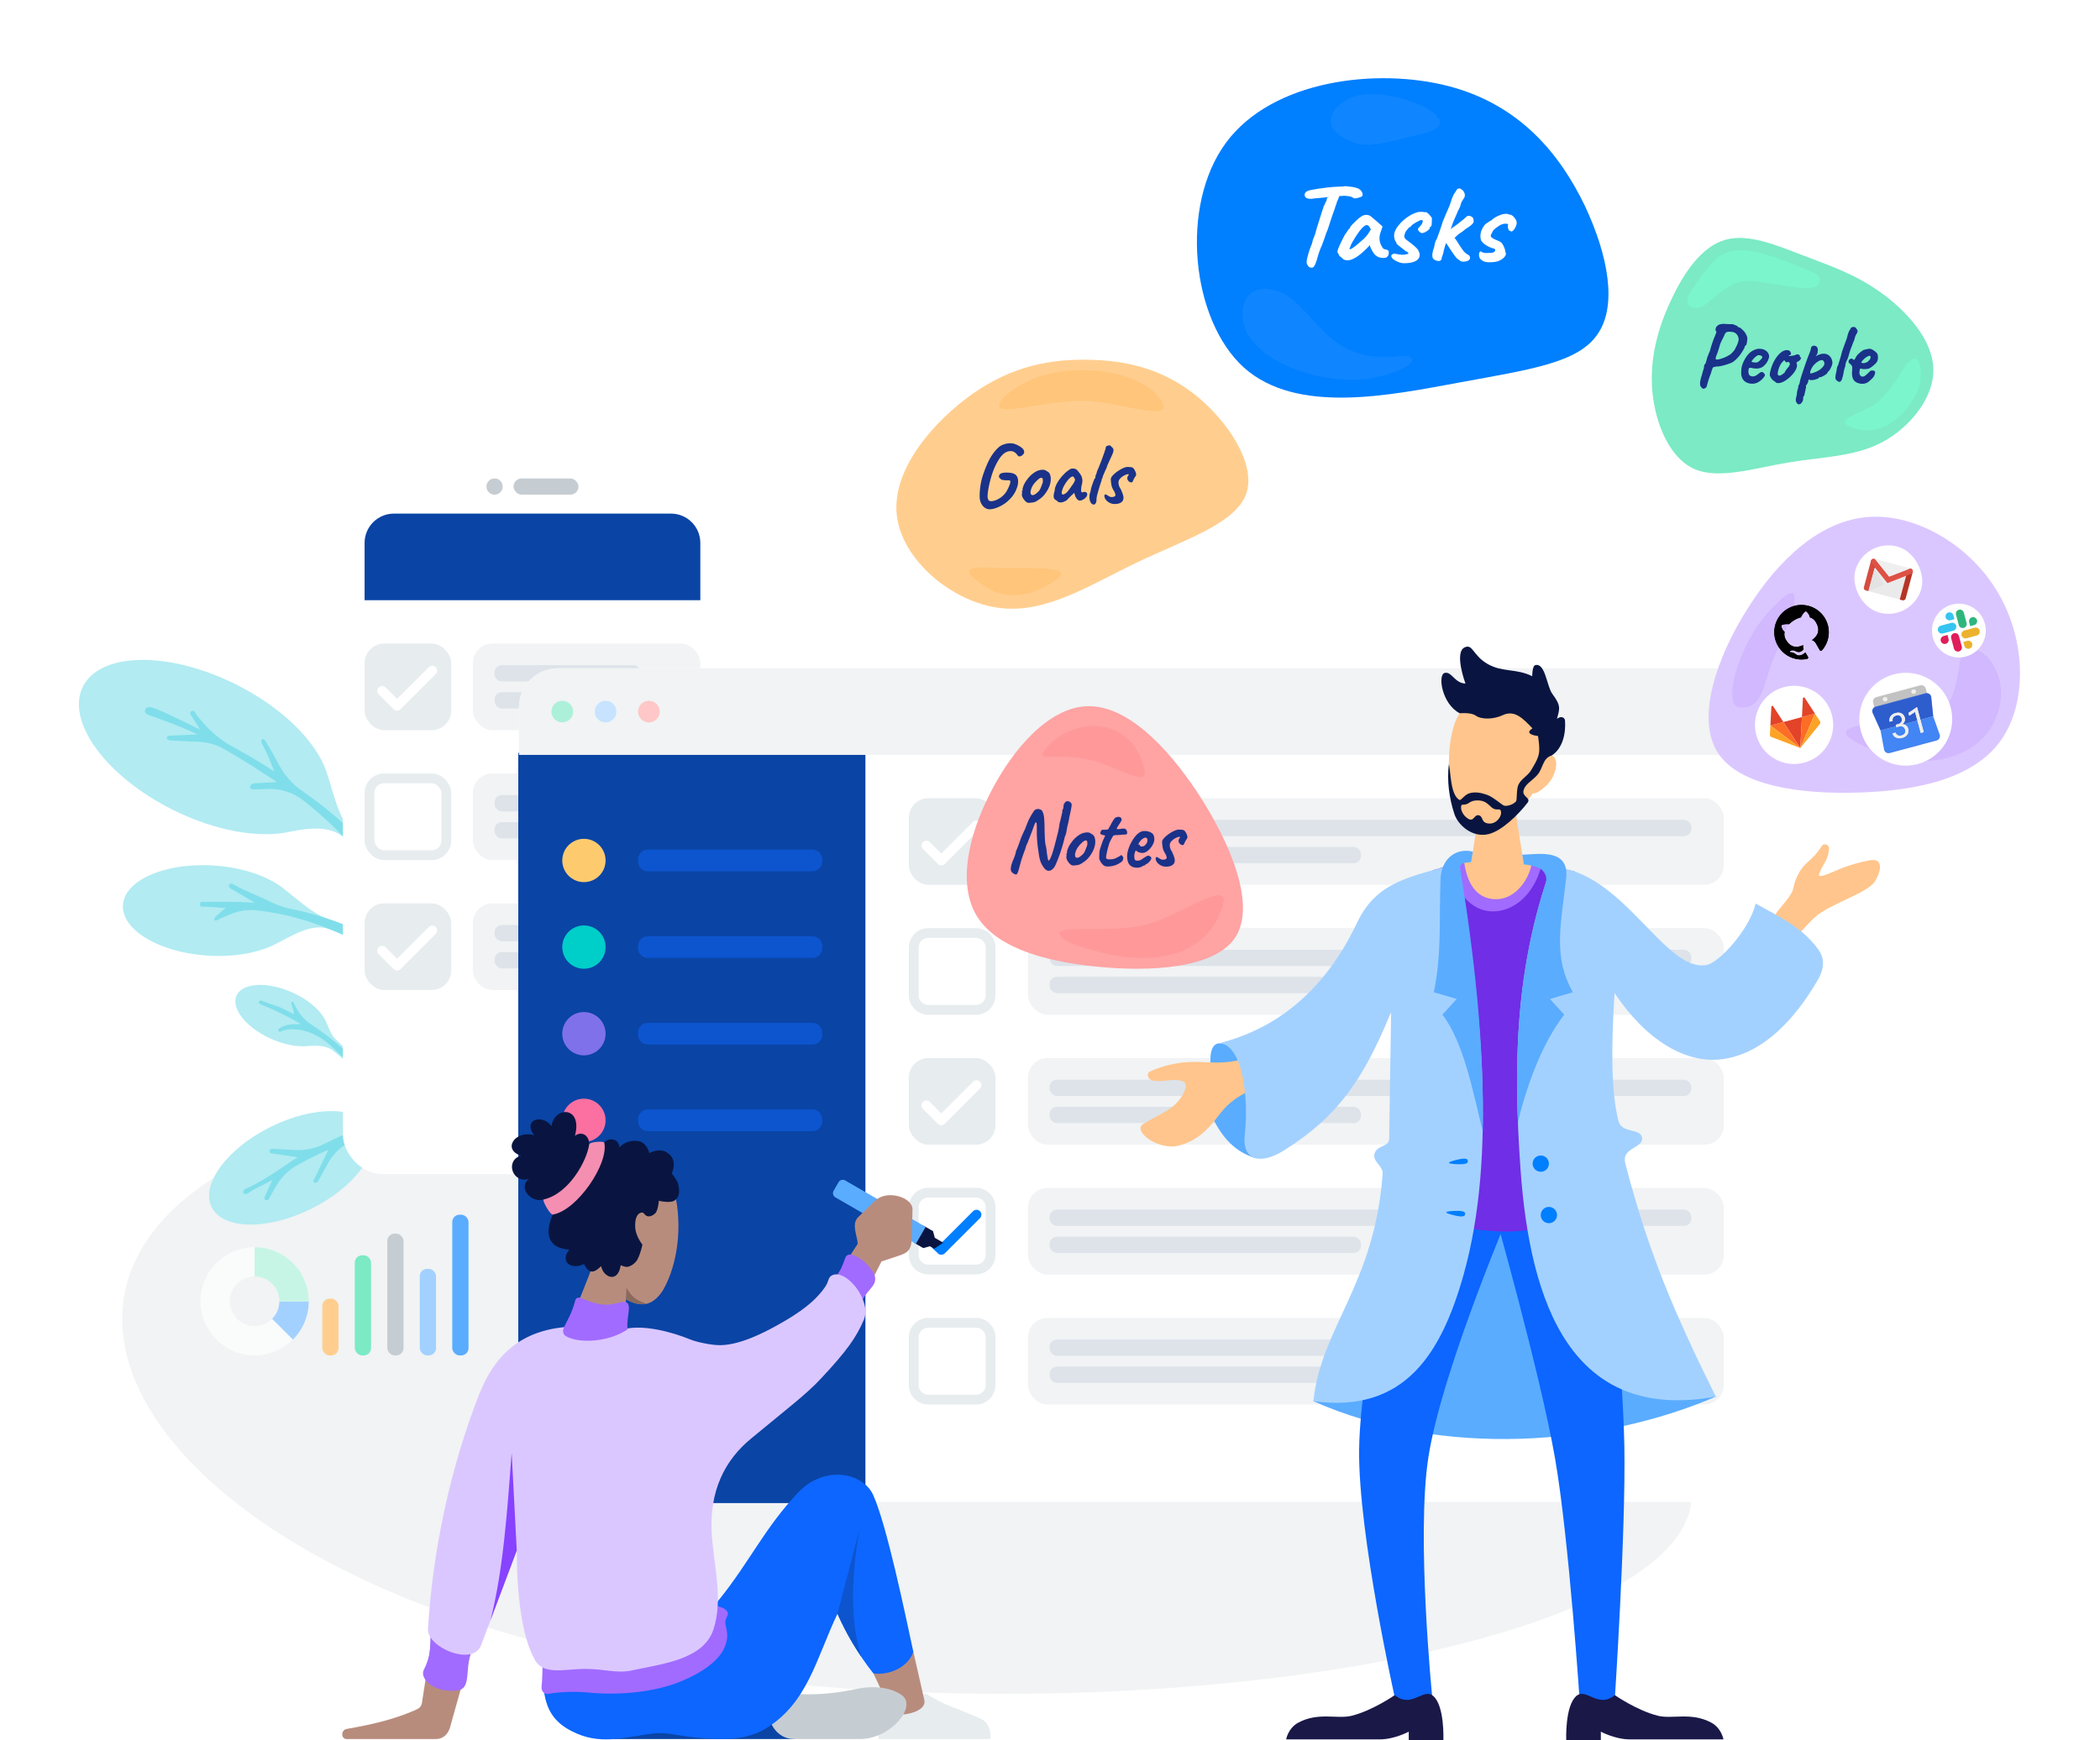 <svg width="859" height="712" fill="none" xmlns="http://www.w3.org/2000/svg"><path d="M691.751 607.846c9.359 63.353-217.606 104.676-412.957 75.841C83.444 654.852-6.182 542.227 87.038 482.221c93.22-60.007 595.354 62.271 604.713 125.625z" fill="#F1F3F4"/><g filter="url(#Header-Illustration(808x680)_svg__Header-Illustration(808x680)"><ellipse cx="118.992" cy="477.839" rx="36.174" ry="18.7" transform="rotate(-26.412 118.992 477.839)" fill="#B2EBF2"/></g><path d="M149.943 464.886a2.001 2.001 0 00-1.335-3.771c-6.355 2.25-11.589 4.774-16.432 7.136-3.538 1.726-7.457 2.496-11.388 2.291l-9.112-.474c-.827-.055-1.346.105-1.401.932-.055.827.574.942 1.401.997l10.099 1.503c-6.5 4-12.5 9-21.501 13-.912.623-.909 1.25-.65 1.629.436.638 1.239.494 2.151-.129 3.198-2.185 6.799-3.49 9.661-5.279l-3.026 6.658c-.343.754-.389 1.278.365 1.621.754.343 1.157-.246 1.5-1l2.521-4.43c2.087-3.668 5.088-6.75 8.776-8.802 4.045-2.251 8.151-4.355 12.703-6.268l-5.5 11.5c-.416.716-.969 1.382-.253 1.798.717.416 1.337-.082 1.753-.798l3.825-6.931c2.699-4.892 7.075-8.531 12.438-10.098a65.149 65.149 0 003.405-1.085z" fill="#80DEEA"/><g filter="url(#Header-Illustration(808x680)_svg__Header-Illustration(808x680)"><path d="M144.225 340.931c-6.133-6.705-7.808-16.91-10.808-25.488-4.302-12.301-18.103-26.079-37.154-35.539-27.43-13.621-55.356-13.131-62.375 1.092-7.019 14.224 9.527 36.797 36.956 50.417 17.417 8.649 35.035 11.609 47.372 8.975 7.922-1.69 17.774-2.886 23.24 3.091 4.411 4.823 7.719 10.183 11.381 18.521l3.438-1.52c-3.771-8.585-7.28-14.333-12.05-19.549z" fill="#B2EBF2"/></g><path d="M62.276 289.499c-1.041-.368-2.519-.206-2.886.835-.368 1.042.345 1.837 1.386 2.205 5.32 1.877 13.55 4.848 20 7.96l-11 .5c-1.105 0-1.5.32-1.5 1-.001.533.895 1 2 1l11.114.533c3.492.167 6.917 1.077 9.965 2.79 7.479 4.206 14.831 8.966 21.92 13.677l-9.188.498c-1.099.104-1.876.823-1.812 1.502.065.679.901 1.105 2 1l4.923-.189c5.24-.202 10.439 1.273 14.579 4.491 8.399 6.53 15.617 13.459 20.441 19.453a2 2 0 103.116-2.508c-5.688-7.067-14.574-14.183-24.548-21.24-4.198-2.97-7.265-7.21-9.612-11.785-1.382-2.695-2.822-4.979-4.399-7.722-.55-.957-.999-1.287-1.499-.999-.5.287-.55 1.042 0 2 1.853 3.224 3.541 7.655 4.917 11.133a284.312 284.312 0 00-17.608-10.441c-5.057-2.767-9.476-6.924-13.135-11.379-.606-.738-1.18-1.499-1.675-2.314-.573-.944-1.202-.68-1.5-.5-.208.127-.782.596-.208 1.54.935 1.538 2.823 4.393 3.708 5.96-6.803-3.307-13.853-7.007-19.499-9z" fill="#80DEEA"/><g filter="url(#Header-Illustration(808x680)_svg__Header-Illustration(808x680)"><path d="M134.542 380.082c-7.284-2.396-15.18 2.839-22.022 6.302-6.833 3.459-16.682 5.296-27.489 4.613-19.837-1.253-35.389-10.52-34.736-20.697.653-10.178 17.263-17.412 37.1-16.159 11.44.723 21.455 4.111 27.759 8.802 6.101 4.54 12.485 11.001 19.746 13.263a50.31 50.31 0 016.338 2.435c7.463 3.488 13.344 8.731 18.037 16.384L156.006 397c-4.322-7.048-9.647-11.767-16.398-14.922a45.671 45.671 0 00-5.066-1.996z" fill="#B2EBF2"/></g><path d="M93.775 362c.357-.629 1.04-.546 2-.001 4.808 2.729 9.674 4.417 14.45 6.781 2.736 1.354 5.601 2.46 8.592 3.068 8.853 1.801 17.706 4.497 27.283 8.83a2 2 0 11-1.649 3.644c-14.291-6.465-25.525-10.318-39.649-11.85-3.627-.394-7.282.246-10.648 1.653-2.007.838-3.939 1.655-4.379 1.875-.988.494-1.5 1-2 .5-.147-.147-.5-.5.5-1.5s4-3.5 4-3.5c-2.334-.068-5.98-.475-8.5-.5-1.104-.011-2.01.105-2-1 .011-1.104.896-1.011 2-1 7.774.076 14.157-.163 20.542.431l-10.041-5.932c-.961-.545-.674-1.192-.5-1.499z" fill="#80DEEA"/><g filter="url(#Header-Illustration(808x680)_svg__Header-Illustration(808x680)"><path d="M136.355 429.981c-2.814-2.259-6.913-2.296-10.506-1.965-4.199.387-9.532-.569-14.876-2.935-10.182-4.509-16.547-12.431-14.217-17.695 2.331-5.264 12.475-5.876 22.658-1.367 6.822 3.021 11.93 7.574 13.858 11.833 1.195 2.64 2.173 5.664 4.293 7.638 3.843 3.579 6.376 6.779 8.71 9.51 2.996 3.504 5.656 6.243 7.881 9.688a261.518 261.518 0 002.244 3.436l-3.125 1.376c-.866-1.299-1.258-2.352-2-3.5-2.179-3.374-3.713-5.241-6.5-8.5-1.905-2.228-4.877-4.675-8.42-7.519z" fill="#B2EBF2"/></g><path d="M105.888 409.933c.204-.497.62-.746 1.387-.433a79.17 79.17 0 005.5 2c2.506.815 5.682 2.619 7.5 3.5 0-.993-.734-2.946-.915-3.683-.183-.747-.311-1.271-.085-1.384.6-.3.866.315 1.142.954.065.15.13.302.201.443 1.494 2.988 3.607 5.821 6.402 7.649 8.635 5.649 16.242 12.16 22.903 20.055a1.5 1.5 0 11-2.293 1.934c-4.128-4.892-8.397-9.637-13.183-13.816-4.53-3.957-10.782-6.629-16.751-5.893a9.466 9.466 0 00-1.921.435c-.734.251-1.5.806-1.987 0-.236-.39.469-.883.987-1.194 2.5-1.5 4.606-1.408 8.233-1.521-4.725-2.799-10.015-5.435-16.232-7.978-.767-.313-1.001-.793-.888-1.068z" fill="#80DEEA"/><g filter="url(#Header-Illustration(808x680)_svg__Header-Illustration(808x680)"><rect x="140.275" y="188" width="155.051" height="292.382" rx="16" fill="#fff"/></g><rect x="193.435" y="316.471" width="93.031" height="35.44" rx="8" fill="#F1F3F4"/><rect x="193.435" y="263.31" width="93.031" height="35.44" rx="8" fill="#F1F3F4"/><rect x="193.435" y="369.631" width="93.031" height="35.44" rx="8" fill="#F1F3F4"/><rect x="149.135" y="263.31" width="35.44" height="35.44" rx="8" fill="#E7ECEF"/><rect x="149.135" y="369.631" width="35.44" height="35.44" rx="8" fill="#E7ECEF"/><rect x="151.135" y="318.471" width="31.44" height="31.44" rx="6" stroke="#E7ECEF" stroke-width="4"/><path d="M156.333 282.692l6.091 6.091 14.398-14.398m-20.489 114.627l6.091 6.092 14.398-14.398" stroke="#fff" stroke-width="4" stroke-linecap="round" stroke-linejoin="round"/><rect x="202.295" y="325.331" width="59.805" height="6.645" rx="3" fill="#DDE3E9"/><rect x="202.295" y="272.17" width="59.805" height="6.645" rx="3" fill="#DDE3E9"/><rect x="202.295" y="378.491" width="59.805" height="6.645" rx="3" fill="#DDE3E9"/><rect x="202.295" y="336.406" width="40.978" height="6.645" rx="3" fill="#DDE3E9"/><rect x="202.295" y="283.245" width="40.978" height="6.645" rx="3" fill="#DDE3E9"/><rect x="202.295" y="389.566" width="40.978" height="6.645" rx="3" fill="#DDE3E9"/><circle cx="202.295" cy="199.075" r="3.323" fill="#C6CDD2"/><rect x="210.047" y="195.753" width="26.58" height="6.645" rx="3.323" fill="#C6CDD2"/><path d="M149.135 222.15c0-6.628 5.372-12 12-12h113.331c6.627 0 12 5.372 12 12v23.44H149.135v-23.44z" fill="#0A44A5"/><g filter="url(#Header-Illustration(808x680)_svg__Header-Illustration(808x680)"><rect x="212.275" y="273.438" width="510.561" height="341.112" rx="16" fill="#fff"/></g><path d="M212 308h142v307H228c-8.837 0-16-7.163-16-16V308z" fill="#0A44A5"/><path d="M212.275 289.438c0-8.837 7.164-16 16-16h478.561c8.837 0 16 7.163 16 15.999v19.441H212.275v-19.44z" fill="#F1F3F4"/><circle cx="238.854" cy="352.07" r="8.86" fill="#FDCB6E"/><circle cx="238.854" cy="387.51" r="8.86" fill="#00CEC9"/><circle cx="238.854" cy="422.95" r="8.86" fill="#7F71EA"/><circle cx="238.854" cy="458.39" r="8.86" fill="#FB70A1"/><path d="M265.005 347.64a4 4 0 00-4 4v.86a4 4 0 004 4h67.31a4 4 0 004-4v-.86a4 4 0 00-4-4h-67.31zm0 35.44a4 4 0 00-4 4v.86a4 4 0 004 4h67.31a4 4 0 004-4v-.86a4 4 0 00-4-4h-67.31zm-4 39.44a4 4 0 014-4h67.31a4 4 0 014 4v.86a4 4 0 01-4 4h-67.31a4 4 0 01-4-4v-.86zm4 31.44a4 4 0 00-4 4v.861a4 4 0 004 4h67.31a4 4 0 004-4v-.861a4 4 0 00-4-4h-67.31z" fill="#0D55CF"/><circle cx="229.994" cy="291.157" r="4.43" fill="#ADF0D9"/><circle cx="247.715" cy="291.157" r="4.43" fill="#C7E3FF"/><circle cx="265.435" cy="291.157" r="4.43" fill="#FFC7C7"/><rect x="420.486" y="326.597" width="284.629" height="35.44" rx="8" fill="#F1F3F4"/><rect x="420.486" y="379.757" width="284.629" height="35.44" rx="8" fill="#F1F3F4"/><rect x="420.486" y="432.918" width="284.629" height="35.44" rx="8" fill="#F1F3F4"/><rect x="420.486" y="486.078" width="284.629" height="35.44" rx="8" fill="#F1F3F4"/><rect x="420.486" y="539.238" width="284.629" height="35.44" rx="8" fill="#F1F3F4"/><rect x="371.756" y="326.597" width="35.44" height="35.44" rx="8" fill="#E7ECEF"/><rect x="371.756" y="432.918" width="35.44" height="35.44" rx="8" fill="#E7ECEF"/><path fill-rule="evenodd" clip-rule="evenodd" d="M399.196 383.757h-19.44a4 4 0 00-4 4v19.441a4 4 0 004 4h19.44a4 4 0 004-4v-19.441a4 4 0 00-4-4zm-19.44-4a8 8 0 00-8 8v19.441a8 8 0 008 8h19.44a8 8 0 008-8v-19.441a8 8 0 00-8-8h-19.44zM399.196 490h-19.44a4 4 0 00-4 4v19.44a4 4 0 004 4h19.44a4 4 0 004-4V494a4 4 0 00-4-4zm-19.44-4a8 8 0 00-8 8v19.44a8 8 0 008 8h19.44a8 8 0 008-8V494a8 8 0 00-8-8h-19.44zm19.44 57.238h-19.44a4 4 0 00-4 4v19.441a4 4 0 004 4h19.44a4 4 0 004-4v-19.441a4 4 0 00-4-4zm-19.44-4a8 8 0 00-8 8v19.441a8 8 0 008 8h19.44a8 8 0 008-8v-19.441a8 8 0 00-8-8h-19.44z" fill="#E7ECEF"/><path fill-rule="evenodd" clip-rule="evenodd" d="M400.857 336.258a2 2 0 010 2.828l-14.397 14.398a2 2 0 01-2.829 0l-6.091-6.091a2 2 0 012.828-2.829l4.677 4.677 12.984-12.983a2 2 0 012.828 0zm0 106.32a2 2 0 010 2.829l-14.397 14.397a1.999 1.999 0 01-2.829 0l-6.091-6.091a2 2 0 112.828-2.828l4.677 4.677 12.984-12.984a2 2 0 012.828 0z" fill="#fff"/><rect x="429.346" y="335.457" width="262.479" height="6.645" rx="3" fill="#DDE3E9"/><rect x="429.346" y="388.617" width="262.479" height="6.645" rx="3" fill="#DDE3E9"/><rect x="429.346" y="441.778" width="262.479" height="6.645" rx="3" fill="#DDE3E9"/><rect x="429.346" y="494.938" width="262.479" height="6.645" rx="3" fill="#DDE3E9"/><rect x="429.346" y="548.099" width="262.479" height="6.645" rx="3" fill="#DDE3E9"/><rect x="429.346" y="346.532" width="127.363" height="6.645" rx="3" fill="#DDE3E9"/><rect x="429.346" y="399.692" width="127.363" height="6.645" rx="3" fill="#DDE3E9"/><rect x="429.346" y="452.853" width="127.363" height="6.645" rx="3" fill="#DDE3E9"/><rect x="429.346" y="506.013" width="127.363" height="6.645" rx="3" fill="#DDE3E9"/><rect x="429.346" y="559.174" width="127.363" height="6.645" rx="3" fill="#DDE3E9"/><path fill-rule="evenodd" clip-rule="evenodd" d="M104.15 542.59c5.606 0 10.15-4.544 10.15-10.15 0-5.606-4.544-10.15-10.15-10.15-5.606 0-10.15 4.544-10.15 10.15 0 5.606 4.544 10.15 10.15 10.15zm0 12c12.233 0 22.15-9.917 22.15-22.15 0-12.233-9.917-22.15-22.15-22.15-12.233 0-22.15 9.917-22.15 22.15 0 12.233 9.917 22.15 22.15 22.15z" fill="#FAFBFB"/><path fill-rule="evenodd" clip-rule="evenodd" d="M114.263 532.44a10.117 10.117 0 01-2.962 7.15l8.512 8.513a22.146 22.146 0 005.988-10.983c.331-1.534.5-3.103.5-4.68h-12.038z" fill="#A3D1FF"/><path fill-rule="evenodd" clip-rule="evenodd" d="M114.274 532.44c0-1.329-.262-2.646-.77-3.874a10.128 10.128 0 00-9.354-6.25V510.29a22.153 22.153 0 0122.151 22.15h-12.027z" fill="#C7F5E5"/><g filter="url(#Header-Illustration(808x680)_svg__Header-Illustration(808x680)"><rect x="131.838" y="531.333" width="6.645" height="23.258" rx="3" fill="#FFCE8F"/></g><g filter="url(#Header-Illustration(808x680)_svg__Header-Illustration(808x680)"><rect x="145.128" y="513.613" width="6.645" height="40.978" rx="3" fill="#7BEAC5"/></g><g filter="url(#Header-Illustration(808x680)_svg__Header-Illustration(808x680)"><rect x="158.418" y="504.752" width="6.645" height="49.838" rx="3" fill="#C6CDD2"/></g><g filter="url(#Header-Illustration(808x680)_svg__Header-Illustration(808x680)"><rect x="171.708" y="519.15" width="6.645" height="35.44" rx="3" fill="#A3D1FF"/></g><g filter="url(#Header-Illustration(808x680)_svg__Header-Illustration(808x680)"><rect x="184.998" y="497" width="6.645" height="57.59" rx="3" fill="#5AACFF"/></g><path d="M498.494 426.884c-4.433.585-3.294 8.7-3.25 13.221l.709 17.241c4.193 8.221 8.953 13.778 17.649 16.563l1.199-11.981-2.646-26.358-6.046-6.897-4.488-1.795-3.127.006z" fill="#5AACFF"/><path d="M507.178 433.632c-5.892 1.565-11.402 1.066-17.369.868-6.757-.224-13.874 1.304-19.44 3.941-1.66.787-.741 3.319 1.069 3.675 4.182.821 7.877-.993 11.891.133 3.089.867 1.397 4.285-.2 6.747-3.556 5.479-10.32 7.516-15.699 11.023-.744.485-1.353 1.731-.401 3.206 2.728 4.229 9.959 6.668 14.63 5.612 7.591-1.716 12.461-6.541 16.834-12.425 4.612-6.205 9.299-8.66 16.033-11.758l-7.348-11.022zm225.288-47.744s6.076-6.962 9.637-10.345c5.873-5.581 21.249-9.843 24.644-14.66 2.255-3.2 4.26-9.831-1.577-8.945-2.983.453-8.85 1.986-13.338 3.921-4.591 1.979-8.511 3.78-7.651 1.497 1.505-3.992 3.677-5.377 3.968-10.061.114-1.832-2.17-2.28-2.772-1.358-4.47 6.838-6.794 6.28-9.578 11.351-1.029 1.874-1.687 3.444-2.245 6.138-.719 3.464-5.556 7.773-7.295 10.737-2.042 3.478-3.902 7.757-3.902 7.757l10.109 3.968z" fill="#FFC58C"/><path d="M537.24 573.316c52.965 23.483 118.386 18.12 164.604-1.871l-60.925-95.929-60.658.801-43.021 96.999z" fill="#5AACFF"/><path d="M619.327 491.653s-29.434 68.29-35.058 104.644c-5.012 32.397 1.604 98.335 1.604 98.335l-14.964 1.603s-15.397-68.406-14.964-103.144c.475-38.129 19.239-112.765 19.239-112.765l44.143 11.327z" fill="#0C66FF"/><path d="M601.795 352.7c2.396-15.027 5.268-33.708 4.899-34.652h11.526c-.382.978 2.665 20.521 5.069 35.43l11.216 1.258-1.328 142.054-34.672 1.039-16.061-135.004 14.117-9.692 5.234-.433z" fill="#FFC58C"/><path d="M610.561 493.228s19.487 68.555 25.549 103.604c5.736 33.169 10.154 100.472 10.154 100.472l14.162-.534s4.677-70.169 4.008-105.282c-.677-35.589-8.119-106.476-8.119-106.476l-45.754 8.216z" fill="#0C66FF"/><path d="M585.983 356.07c4.325-1.004 5.654-2.127 10.576-2.936 1.346 8.913 7.36 15.755 14.134 16.316 8.232.683 15.43-8.56 16.942-15.483 4.572.317 8.877.91 16.394 2.574l-15.388 63.82 10.581 79.075c-19.455 7.615-31.967 3.67-52.528 1.512l-.711-144.878z" fill="#702EE6"/><path d="M596.561 353.134c-18.802 5.498-33.246 7.047-41.418 24.316-13.249 28-33.06 43.579-56.649 49.435 9.627-.075 12.436 22.031 10.689 37.143-1.308 11.31 6.747 12.523 16.032 6.68 22.239-13.993 32.402-28.997 43.823-56.649l-.801 51.839c-.055 3.574-5.134 2.473-6.026 6.321-.736 3.181 3.595 4.783 3.354 8.109-3.299 45.408-25.255 62.812-28.325 92.99 37.139 5.022 52.292-19.206 61.459-51.839 13.831-49.238 7.041-112.09-2.138-168.345zm37.945 1.603c-14.703 41.137-15.582 80.289-12.559 123.452 3.889 55.538 21.031 103.925 79.897 93.258-16.921-34.135-27.668-59.226-37.016-95.45-1.712-6.635 7.682-6.08 6.821-10.634-.726-3.836-8.322-1.522-9.62-6.68-3.252-12.928-2.843-31.96-1.603-52.374 12.696 19.069 29.163 29.343 44.624 26.989 16.592-2.527 29.203-16.536 38.212-31.799 3.431-5.812 2.987-9.702.267-13.361-6.606-8.885-15.925-13.177-25.385-18.437-2.601 10.833-14.949 24.124-20.041 25.118-17.174 3.352-34.456-39.179-63.597-40.082z" fill="#A3D1FF"/><path d="M594.587 297.342c3.243-11.087 14.86-17.445 25.946-14.203 11.086 3.244 17.444 14.861 14.201 25.947 1.842.684 2.564 3.32.966 7.638-1.599 4.319-7.168 8.451-8.694 7.89-4.231 6.01-9.454 11.03-14.839 14.143-2.301 1.331-5.629 2.378-8.367 1.578-2.737-.802-4.975-3.477-6.197-5.839-5.1-9.858-6.492-24.552-3.016-37.154z" fill="#FFC58C"/><path d="M634.755 309.096c-3.9 1.199-3.404 5.156-5.963 8.04-2.195 2.473-5.069 3.676-5.629 6.482-.474 2.371 3.165 2.89 1.7 4.794-3.805 4.949-10.581 11.564-15.966 12.873-6.674 1.621-12.508-3.734-13.982-8.22-2.22-6.751-3.052-13.651-2.268-20.406.786 2.665.559 12.784 4.404 14.653.554.269 1.985-2.086 3.898-2.703 2.399-.775 5-.233 7.374.616 2.574.919 6.134 4.248 6.998 4.439 1.268.281 3.715-.483 4.818-1.795.469-.556.089-4.806.934-6.708 1.093-2.464 3.71-3.555 5.113-5.857 1.341-2.201 2.808-4.462 3.306-6.991.464-2.351-.378-7.18-.378-7.18s-3.279-.251-3.59-1.512c-.166-.673 1.323-1.606 1.323-1.606-3.873-4.031-7.27-7.692-12.187-5.385-3.364 1.579-8.436 2.024-11.148.095-1.823-1.297-6.413-.883-6.413-.883-7.282-3.734-9.112-15.77-6.152-16.5 2.902-.716 4.01 4.185 8.503 4.345 0 0-4.792-12.799-.284-14.832 3.312-1.494 3.292 3.348 9.366 6.835 6.045 3.469 11.743 1.751 18.224 4.991 0 0-.067-4.243 1.319-4.552 4.073-.905 4.64 8.711 6.897 11.763 3.631 4.909 3.048 5.98 1.889 10.25 1.707-1.421 3.219-.51 3.307.661.407 5.44-1.037 11.473-5.413 14.293z" fill="#091540"/><path d="M586.138 693.829c4.847 3.902 4.276 18.171 4.276 18.171h-14.163v-3.474s-5.86 3.154-11.771 3.154h-38.382s.766-4.567 4.956-6.837c8.145-4.412 15.935-1.371 21.749-2.797 8.611-2.112 17.719-8.463 17.719-8.463 6.854 5.616 11.561-3.018 15.616.246zm58.792 0c-4.847 3.902-4.275 18.171-4.275 18.171h14.162v-3.474s5.86 3.154 11.771 3.154h38.383s-.766-4.567-4.957-6.837c-8.144-4.412-15.935-1.371-21.749-2.797-8.611-2.112-17.719-8.463-17.719-8.463-6.854 5.616-11.561-3.018-15.616.246z" fill="#191847"/><path d="M598.959 353.056c-1.878.309-3.558.683-5.188 1.073 1.432 11.535 8.748 19.165 17.535 18.758 9.084-.421 16.046-7.872 18.849-17.386l-.418-1.375a94.488 94.488 0 00-3.256-.29c-1.512 6.923-7.321 14.726-15.553 14.044-6.774-.562-10.623-5.911-11.969-14.824z" fill="#A16BFF"/><path d="M589.247 359.614c-.678 17.21.616 29.82-2.74 46.387l9.353 2.74-5.858 6.424c8.485 10.837 12.506 31.215 16.483 47.693.736-35.653-3.503-72.503-9.287-108.021.359-2.127 3.131-1.834 4.59-2.091l.682-4.294c-6.646-1.67-12.89 2.709-13.223 11.162zm33.436-9.905l.637 3.965s5.861.512 7.678 2.498c1.223 1.335 1.941 3.055 1.218 5.294-10.523 32.59-12.618 64.137-11.315 97.65 3.978-16.461 10.481-33.127 18.957-43.953L634 408.739l9.353-2.74c-7.943-14.355-5.121-26.318-2.74-46.386 1.489-12.541-10.877-10.114-17.93-9.904z" fill="#5AACFF"/><path d="M597.774 329.5c-.499 1.5.464 3.525 1.693 4.66 3.502 3.237 3.235-1.165 5.51-.557 1.897.507.661 3.161 4.169 3.365 3.225.188 5.669-3.568 4.629-5.467-.303-.552-1.149-.197-1.986-.347-.851-.152-1.304-.483-2.014-1.153-1.93-1.822-3-2.501-5.5-2.501-1.139 0-2.175.22-3.029.778-.855.557-1.092.693-1.592.827-.844.226-1.688 0-1.88.395z" fill="#FFC58C"/><g filter="url(#Header-Illustration(808x680)_svg__Header-Illustration(808x680)"><path d="M648.276 84.198c9.695 20.604 13.291 41.052 5.16 52.603-7.974 11.706-27.519 14.36-56.289 19.667-28.77 5.307-66.766 13.268-88.343-6.087-21.422-19.356-26.425-66.027-7.349-91.939 18.919-25.755 61.918-30.906 91.47-23.101 29.396 7.804 45.501 28.409 55.351 48.857z" fill="#007FFF"/></g><path d="M557.322 79.138c.032.128.048.288.048.48 0 .416-.192.72-.576.912l-1.152.384c-.544.16-.992.24-1.344.24-.288 0-.512-.032-.672-.096a2.874 2.874 0 00-1.152-.624c-.448-.128-1.376-.24-2.784-.336a7.359 7.359 0 01-1.104.096c-.32 0-.576.016-.768.048a13.925 13.925 0 01-.96 2.352 7.514 7.514 0 01-.528 1.632c-.224.64-.32 1.008-.288 1.104-.096.128-.4.944-.912 2.448a170.74 170.74 0 00-1.44 4.32 82.41 82.41 0 01-.72 2.16c-.16.32-.368.832-.624 1.536l-.48 1.44-1.2 3.312c-.256.48-.576 1.248-.96 2.304a43.22 43.22 0 00-.864 2.784c-.352 1.248-.672 2.144-.96 2.688-.256.544-.48.88-.672 1.008-.192.128-.464.192-.816.192-.512 0-.96-.256-1.344-.768-.384-.512-.576-.992-.576-1.44 0-.704.24-1.888.72-3.552.512-1.664.992-2.992 1.44-3.984.128-.576.24-1.04.336-1.392.128-.352.208-.608.24-.768.096-.128.24-.464.432-1.008.224-.576.4-1.104.528-1.584.096-.576 1.088-3.792 2.976-9.648l.336-1.008c.288-.48.56-1.088.816-1.824.256-.16.384-.496.384-1.008 0-.096.048-.224.144-.384.128-.16.192-.272.192-.336.032-.032.08-.048.144-.048.032 0 .064.016.096.048.064 0 .16-.064.288-.192h-.048l-2.352.24-1.056.096c-1.888.16-2.96.272-3.216.336l-.672.048c-.992 0-1.696-.192-2.112-.576-.384-.416-.512-.88-.384-1.392.096-.416.336-.752.72-1.008.416-.256 1.088-.48 2.016-.672.288-.064.848-.16 1.68-.288l1.296-.24 1.632-.192a55.113 55.113 0 015.904-.576c.864-.032 1.584-.064 2.16-.096a25.539 25.539 0 001.2-.144c.448.032 1.168.112 2.16.24 1.024.128 1.76.272 2.208.432.704.16 1.28.448 1.728.864.448.416.752.896.912 1.44zm-8.008 26.832c-.096-.192-.368-.448-.816-.768-.448-.32-.672-.512-.672-.576 0-.128-.08-.304-.24-.528a6.276 6.276 0 00-.384-.672c-.256-.256-.08-1.088.528-2.496s1.424-3.072 2.448-4.992c.192-.192.432-.528.72-1.008.32-.48.528-.752.624-.816a.46.46 0 01.144-.336c.096-.128.208-.192.336-.192l.384-.768c.128-.288.752-.976 1.872-2.064s2-1.824 2.64-2.208a3.418 3.418 0 011.968-.624c.768 0 1.424.224 1.968.672l1.296 1.104c.96.8 1.504 1.264 1.632 1.392l1.776 1.584-.816 2.4c-.288.864-.432 1.68-.432 2.448 0 1.216.336 2.352 1.008 3.408.16.352.368.624.624.816.288.192.656.32 1.104.384.704.128 1.056.48 1.056 1.056 0 .704-.128 1.232-.384 1.584-.256.352-.56.576-.912.672-.512.064-.864.096-1.056.096-.928 0-1.776-.24-2.544-.72s-1.44-1.296-2.016-2.448c-.128-.192-.304-.544-.528-1.056-.192-.512-.304-.864-.336-1.056-.224.32-.592.736-1.104 1.248-3.296 3.328-5.968 4.992-8.016 4.992-.704 0-1.328-.176-1.872-.528zm2.64-3.984c.512.064 1.504-.512 2.976-1.728.16-.128.336-.272.528-.432.192-.192.4-.384.624-.576.896-.736 1.584-1.344 2.064-1.824a15.317 15.317 0 001.536-1.824l1.056-1.728c-.32-.704-.608-1.168-.864-1.392-.256-.256-.512-.384-.768-.384-.64 0-1.44.576-2.4 1.728-.96 1.12-2.112 2.832-3.456 5.136a9.518 9.518 0 00-.864 1.824 52.415 52.415 0 00-.432 1.2zm22.43 5.712c-.768 0-1.568-.16-2.4-.48-.8-.32-1.488-.704-2.064-1.152-.544-.48-.816-.912-.816-1.296s.176-.624.528-.72l.24-.192c.064-.032.192-.048.384-.048.128-.032.288-.016.48.048.192.032.352.048.48.048.224.064.56.128 1.008.192l1.248.144c.64 0 1.232-.064 1.776-.192.576-.128.864-.272.864-.432 0-.096-.128-.256-.384-.48-.256-.224-.528-.336-.816-.336 0-.128-.496-.56-1.488-1.296a68.445 68.445 0 01-1.584-1.248c-.48-.416-.72-.72-.72-.912l.048-.096v-.24c-.224 0-.432-.304-.624-.912a5.882 5.882 0 01-.288-1.776c0-1.088.48-2.288 1.44-3.6.96-1.312 2.144-2.496 3.552-3.552 1.44-1.056 2.8-1.776 4.08-2.16.48-.224 1.184-.336 2.112-.336.608 0 1.024.064 1.248.192l.384-.096c.384 0 .88.32 1.488.96.608.64.992 1.152 1.152 1.536 0 1.056-.032 1.904-.096 2.544-.064.64-.224.96-.48.96a.368.368 0 00-.144.048c-.064.032-.096.112-.096.24 0 .448-.4.944-1.2 1.488-.768.544-1.472.816-2.112.816l-.192-.048c-.192-.032-.48-.224-.864-.576-.352-.352-.528-.704-.528-1.056 0-.096.192-.352.576-.768.384-.416.704-.816.96-1.2.288-.416.432-.848.432-1.296 0-.16-.064-.256-.192-.288-.096-.064-.304-.096-.624-.096-1.76.8-3.024 1.552-3.792 2.256a1.675 1.675 0 01-.288.432.323.323 0 01-.288.144c0-.032-.016-.048-.048-.048-.064 0-.272.192-.624.576a8.154 8.154 0 00-1.008 1.248c-.288.48-.464.928-.528 1.344l-.096.144v.24c-.032.064-.048.192-.048.384 0 .288.128.592.384.912.256.288.768.704 1.536 1.248 1.44 1.088 2.416 1.904 2.928 2.448.544.512.88.976 1.008 1.392.288.576.432 1.088.432 1.536 0 1.088-.576 1.936-1.728 2.544-1.12.576-2.656.864-4.608.864zm21.677-11.376c-.096.064-.448.4-1.056 1.008.32.448.512.704.576.768l1.44 2.256c.832 1.28 1.456 2.16 1.872 2.64.416.448 1.088.944 2.016 1.488.096.096.192.256.288.48.096.224.128.464.096.72-.16.832-1.056 1.296-2.688 1.392-.48-.032-.848-.112-1.104-.24-.224-.128-.72-.48-1.488-1.056-.608-.576-1.776-2.208-3.504-4.896l-.96-1.44c-.416.992-.624 1.616-.624 1.872a9.955 9.955 0 00-.432 1.68c-.224.992-.464 1.728-.72 2.208 0 1.056-.432 1.584-1.296 1.584-.288 0-.576-.048-.864-.144-.544-.16-.976-.4-1.296-.72-.288-.32-.432-.8-.432-1.44 0-.864.256-2 .768-3.408a20.79 20.79 0 01.384-1.872c.16-.512.4-1.008.72-1.488.256-.768.512-1.472.768-2.112.864-2.464 1.424-4.16 1.68-5.088.384-.832.752-1.712 1.104-2.64.384-.8.944-2.096 1.68-3.888l.576-1.68c.448-1.44.912-2.512 1.392-3.216.096-.128.384-.576.864-1.344.224-.416.56-.624 1.008-.624.48 0 .8.128.96.384.48.224.848.624 1.104 1.2.256.544.352.976.288 1.296 0 .352-.128.736-.384 1.152-.096.096-.224.288-.384.576s-.352.592-.576.912c-.096.288-.224.688-.384 1.2-.128.512-.272.912-.432 1.2-.128.288-.304.64-.528 1.056-.192.384-.32.672-.384.864-.16.416-.432 1.04-.816 1.872-.544 1.216-.88 2.032-1.008 2.448l-.912 2.496.864-.72c.896-.544 1.984-1.344 3.264-2.4 1.312-1.056 2.144-1.76 2.496-2.112.096-.16.352-.24.768-.24.256 0 .496.048.72.144.864.224 1.296.88 1.296 1.968.16.672-.656 1.584-2.448 2.736a18.073 18.073 0 00-2.16 1.632c-.864.512-1.568 1.024-2.112 1.536zm13.009 10.992c-1.696 0-2.944-.544-3.744-1.632a3.176 3.176 0 01-.336-1.44c0-.384.064-.704.192-.96s.304-.384.528-.384c.16 0 .32.08.48.24.416.256 1.008.384 1.776.384.32 0 1.024-.032 2.112-.096.48-.032.848-.144 1.104-.336.288-.224.432-.464.432-.72 0-.256-.096-.448-.288-.576h.048a11.5 11.5 0 01-3.744-1.632c-1.152-.8-1.792-1.552-1.92-2.256a5.98 5.98 0 01-.144-1.248c0-.864.176-1.728.528-2.592a9.446 9.446 0 011.488-2.352c.16-.096.512-.336 1.056-.72.576-.416.992-.656 1.248-.72v.048a7.746 7.746 0 011.92-1.488c.736-.416 1.68-.816 2.832-1.2l.768-.096 1.008-.096c.032.032.112.08.24.144l.48.096c.192.096.384.144.576.144.672.128 1.296.592 1.872 1.392.608.768.88 1.488.816 2.16-.096.768-.384 1.504-.864 2.208-.448.704-.912 1.104-1.392 1.2.064-.032-.032-.112-.288-.24a12.048 12.048 0 00-.432-.24l-.192.096a.368.368 0 00-.048-.144.773.773 0 00-.096-.336c-.224-.416-.32-.944-.288-1.584l.096-.48c0-.096-.064-.16-.192-.192-.096-.064-.24-.096-.432-.096-.096-.032-.256-.048-.48-.048-.448 0-.944.096-1.488.288a5.346 5.346 0 00-1.392.768c-.928.64-1.536 1.104-1.824 1.392-.256.256-.528.72-.816 1.392-.32.48-.48.848-.48 1.104 0 .32.24.64.72.96.512.32 1.36.72 2.544 1.2.672.288 1.152.656 1.44 1.104.288.416.512.832.672 1.248.16.384.272.656.336.816.064.192.128.448.192.768s.08.496.048.528l.096.192v-.048c.096.192.144.384.144.576 0 .64-.416 1.296-1.248 1.968-.832.672-1.824 1.12-2.976 1.344h.048c-.864.128-1.776.192-2.736.192z" fill="#fff"/><g filter="url(#Header-Illustration(808x680)_svg__Header-Illustration(808x680)"><path d="M488.569 161.299c13.482 10.623 25.49 28.608 21.171 40.809-4.423 12.201-25.174 18.722-44.555 27.978s-37.393 21.246-56.669 18.617c-19.276-2.524-39.921-19.774-41.712-38.286-1.896-18.511 15.168-38.18 31.389-49.539 16.221-11.254 31.811-13.989 46.979-13.674 15.167.211 30.019 3.577 43.397 14.095z" fill="#FFCE8F"/></g><path d="M556.053 155.299c11.839-.554 27.652-7.711 19.414-9.713-2.479-.603-16.192 3.913-29.691-6.086-6.027-4.464-15.001-17.307-22.001-20-12.999-5.001-18 4.999-14.429 14.997 3.96 11.089 24.59 21.837 46.707 20.802zM554.275 58.5c-13.135-4.634-12.258-12.587-3.053-17.874C565.274 32.556 606.275 50 580.774 55c-7.36 1.443-19.426 5.995-26.499 3.5z" fill="#0F86FF"/><path d="M420.277 156.008c16.149-7.93 45.6-5.577 54.555 7.536 6.689 9.797-15.627 1.363-28.984.569-17.554-1.043-40.115 7.475-36.926.761 1.447-3.047 6.186-6.328 11.355-8.866zm-17.463 83.935c9.998 6.5 19.874 3.262 27.874-1.738 10.06-6.288-4.375-5.762-16.876-5.762-11.137 0-26.257-2.42-10.998 7.5z" fill="#FFC57A"/><path d="M404.755 208.376c-.672 0-1.32-.216-1.944-.648-.6-.432-1.104-1.044-1.512-1.836-.384-.816-.576-1.752-.576-2.808 0-3.168.492-6.18 1.476-9.036 1.128-3.336 2.316-5.94 3.564-7.812 1.272-1.872 2.484-3.168 3.636-3.888.36-.216.9-.432 1.62-.648a7.484 7.484 0 012.16-.324c.384 0 .828.036 1.332.108 1.008.264 1.992.72 2.952 1.368.984.648 1.476 1.356 1.476 2.124 0 .384-.216.78-.648 1.188-.432.384-.876.576-1.332.576-.24 0-.42-.072-.54-.216-.456-.648-.912-1.128-1.368-1.44-.456-.336-1.008-.504-1.656-.504-1.752 0-3.324 1.092-4.716 3.276-1.392 2.16-2.496 4.692-3.312 7.596-.816 2.904-1.284 5.364-1.404 7.38 0 .768.108 1.332.324 1.692.216.36.6.54 1.152.54.912 0 1.98-.348 3.204-1.044 1.248-.72 2.28-1.716 3.096-2.988 1.032-1.944 1.548-3.252 1.548-3.924 0-.384-.18-.576-.54-.576-1.2 0-2.064-.048-2.592-.144-.528-.096-.876-.324-1.044-.684-.312-.096-.468-.336-.468-.72 0-.552.24-.96.72-1.224s1.32-.396 2.52-.396c1.008.024 1.824.132 2.448.324a2.636 2.636 0 011.548 1.08c.384.528.576 1.296.576 2.304 0 .432-.036.828-.108 1.188-.456 2.064-1.368 3.864-2.736 5.4-1.368 1.536-2.88 2.7-4.536 3.492-1.632.816-3.072 1.224-4.32 1.224zm16.061-2.628c-.288 0-.516-.048-.684-.144-.168-.096-.408-.276-.72-.54a6.439 6.439 0 01-1.116-1.548c-.264-.552-.36-1.032-.288-1.44a.927.927 0 00.072-.504v-.324c-.096-.096-.144-.156-.144-.18 0-.048.024-.084.072-.108a.564.564 0 00.108-.144c.144 0 .192-.132.144-.396-.048-.192.036-.612.252-1.26a8.8 8.8 0 01.828-1.8c.264-.432.648-.972 1.152-1.62.528-.648.996-1.14 1.404-1.476 1.2-1.032 2.28-1.656 3.24-1.872.48-.12.948-.18 1.404-.18.696 0 1.236.192 1.62.576.528.216.912.528 1.152.936.24.408.396.948.468 1.62.024.144.036.384.036.72 0 1.776-.672 3.624-2.016 5.544-.552.792-1.104 1.428-1.656 1.908-.552.48-1.224.96-2.016 1.44a3.79 3.79 0 01-1.368.576c-.48.096-1.128.168-1.944.216zm3.672-4.392c.456-.408.78-.816.972-1.224.216-.432.516-1.176.9-2.232.144-.216.216-.648.216-1.296 0-.576-.084-.9-.252-.972a.67.67 0 00-.432-.144c-.216 0-.564.168-1.044.504-.84.72-1.548 1.476-2.124 2.268-.552.768-.936 1.656-1.152 2.664-.024.096-.036.24-.036.432 0 .816.288 1.224.864 1.224.552 0 1.248-.408 2.088-1.224zm10.127 4.14c-.24.048-.456.072-.648.072-.312 0-.6-.024-.864-.072-.264-.072-.396-.156-.396-.252 0-.072-.012-.12-.036-.144-.024-.024-.072-.036-.144-.036-.072-.072-.24-.192-.504-.36a2.838 2.838 0 00-.612-.396 2.262 2.262 0 01-.432-1.332c0-.456.144-1.188.432-2.196.024-.936.36-1.98 1.008-3.132a16.722 16.722 0 012.412-3.24c.936-1.008 1.776-1.728 2.52-2.16.36-.36.864-.54 1.512-.54.504 0 .948.108 1.332.324.312.192.696.6 1.152 1.224.48.624.84 1.188 1.08 1.692.048.168.108.396.18.684.096.288.144.636.144 1.044l-.072 1.008c-.288.984-.432 1.872-.432 2.664-.048.336-.024.612.072.828.096.192.228.288.396.288.12 0 .252-.036.396-.108.144-.072.312-.108.504-.108.312 0 .576.096.792.288a.923.923 0 01.324.72c0 .24-.06.468-.18.684-.216.48-.624.912-1.224 1.296-.576.384-1.116.576-1.62.576-.408 0-.804-.216-1.188-.648-.36-.432-.648-.996-.864-1.692l-.216-.828-1.296 1.188-.828.828c-.384.384-.6.612-.648.684-.12.192-.336.372-.648.54-.288.168-.756.372-1.404.612zm.972-3.456c.432-.24.792-.54 1.08-.9.312-.36.696-.864 1.152-1.512l.288-.432c.096-.168.216-.336.36-.504.408-.552.696-.996.864-1.332.192-.336.336-.696.432-1.08-.096-.312-.24-.6-.432-.864-.168-.288-.324-.444-.468-.468-.672 0-1.584.792-2.736 2.376-.12.168-.312.468-.576.9-.24.432-.396.72-.468.864-.12.168-.288.576-.504 1.224-.192.624-.288 1.032-.288 1.224 0 .528.156.792.468.792.24 0 .516-.096.828-.288zm12.101 4.356a.936.936 0 01-.288.036c-.504 0-.924-.288-1.26-.864-.336-.576-.504-1.308-.504-2.196 0-.48.048-.948.144-1.404.264-.696.396-1.2.396-1.512.072-.456.312-1.272.72-2.448.432-1.2.708-1.92.828-2.16.096 0 .18-.072.252-.216.072-.168.108-.348.108-.54 0-.216.036-.432.108-.648.096-.24.192-.408.288-.504 0-.072.024-.204.072-.396.072-.192.108-.324.108-.396 0-.048.024-.132.072-.252.072-.144.108-.252.108-.324.384-.744 1.056-2.412 2.016-5.004.96-2.616 1.44-4.068 1.44-4.356 0-.192.072-.372.216-.54.144-.168.312-.252.504-.252.072-.072.228-.12.468-.144.24-.048.432-.072.576-.072l.576.576c.264.24.468.456.612.648.144.192.216.42.216.684 0 .432-.084.864-.252 1.296-.144.408-.588 1.392-1.332 2.952-.048.12-.24.552-.576 1.296-.24.48-.36.756-.36.828 0 .072-.048.228-.144.468-.096.216-.18.444-.252.684a52.785 52.785 0 00-.936 2.052c-.408.96-.612 1.488-.612 1.584 0 .264-.06.456-.18.576-.072 0-.12.06-.144.18a.985.985 0 00-.036.216c0 .24-.192.876-.576 1.908l-.324 1.044c-.456 1.56-.78 2.7-.972 3.42-.168.72-.252 1.332-.252 1.836 0 .528-.084.96-.252 1.296-.168.336-.36.552-.576.648zm8.271-.18a4.47 4.47 0 01-2.088-.504c-.648-.336-1.164-.756-1.548-1.26-.384-.528-.576-1.044-.576-1.548 0-.408.168-.612.504-.612.216.048.468.18.756.396.36.216.66.384.9.504.264.12.528.18.792.18.408 0 .756-.06 1.044-.18.312-.144.492-.348.54-.612 0-.096-.048-.3-.144-.612a4.4 4.4 0 00-.36-.9c-.528-.792-.888-1.56-1.08-2.304-.168-.768-.276-1.656-.324-2.664 0-.552.396-1.212 1.188-1.98a14.589 14.589 0 012.808-2.052c1.08-.6 1.956-.936 2.628-1.008 1.32 0 2.112.108 2.376.324.336.264.648.696.936 1.296.288.6.432 1.104.432 1.512 0 .168-.084.384-.252.648-.144.24-.24.396-.288.468l-.324.504-.252.54c-.048.12-.132.3-.252.54-.096.24-.192.384-.288.432-.072.048-.192.06-.36.036-.408 0-.78-.18-1.116-.54-.336-.36-.504-.756-.504-1.188 0-.312.108-.624.324-.936.216-.312.324-.492.324-.54 0-.096-.108-.144-.324-.144-.312 0-.792.156-1.44.468a5.926 5.926 0 00-1.728 1.26c-.504.504-.756 1.068-.756 1.692 0 .336.06.732.18 1.188.144.432.3.792.468 1.08.192.192.468.768.828 1.728.384.936.576 1.68.576 2.232 0 .84-.324 1.476-.972 1.908-.624.432-1.5.648-2.628.648z" fill="#1A3289"/><g filter="url(#Header-Illustration(808x680)_svg__Header-Illustration(808x680)"><path d="M490.074 324.647c13.309 20.425 23.606 45.324 15.446 58.551-8.16 13.13-34.874 14.589-57.508 12.255-22.731-2.334-41.382-8.462-48.764-21.203-7.286-12.644-3.4-31.901 5.925-49.992 9.229-18.09 23.994-34.819 39.537-35.305 15.639-.487 31.959 15.367 45.364 35.694z" fill="#FFA3A3"/></g><path d="M414.635 357.442c-.792-.408-1.188-1.056-1.188-1.944 0-.384.084-.888.252-1.512.216-.84.504-1.644.864-2.412.192-.456.384-.96.576-1.512.192-.552.348-1.152.468-1.8.48-1.104.9-2.172 1.26-3.204.384-1.056.624-1.728.72-2.016.024-.168.42-1.08 1.188-2.736l.612-1.296c.576-1.608 1.104-2.904 1.584-3.888a33.783 33.783 0 011.872-3.168c.384-.624.96-.936 1.728-.936.456 0 .864.108 1.224.324.36.216.6.516.72.9.216.504.372 1.056.468 1.656.12.6.204 1.668.252 3.204.024.48.036 1.176.036 2.088.048 2.016.108 3.552.18 4.608.072 1.032.228 1.98.468 2.844.144.96.228 1.596.252 1.908.144 1.128.276 2.004.396 2.628.12.624.24.936.36.936.288 0 .684-.672 1.188-2.016.528-1.344 1.308-4.116 2.34-8.316.144-.48.312-1.176.504-2.088.192-.912.336-1.8.432-2.664.264-.984.516-2.004.756-3.06.264-1.08.396-1.668.396-1.764v-.36c.024-.12.024-.264 0-.432.096 0 .192-.156.288-.468.12-.312.18-.6.18-.864 0-.696.168-1.212.504-1.548.264-.48.648-.72 1.152-.72.384 0 .744.132 1.08.396.336.24.54.528.612.864.072.504-.264 2.34-1.008 5.508 0 .288-.168 1.152-.504 2.592a24.267 24.267 0 00-.504 2.34 13.203 13.203 0 01-.36 1.8c-.12.504-.228.744-.324.72-.984 4.224-2.244 8.088-3.78 11.592-.36.84-.792 1.488-1.296 1.944-.504.48-1.032.72-1.584.72-.672 0-1.284-.348-1.836-1.044-.72-.936-1.248-1.884-1.584-2.844-.336-.984-.612-2.388-.828-4.212a50.296 50.296 0 01-.648-8.064v-1.152c.024-1.68-.084-2.52-.324-2.52-.144 0-.312.216-.504.648a24.977 24.977 0 00-.72 1.908c-.12.384-.66 1.8-1.62 4.248l-.612 1.584c-.432.864-.756 1.74-.972 2.628-.744 1.92-1.332 3.624-1.764 5.112a243.482 243.482 0 00-.684 2.52 31.24 31.24 0 01-.216.756 4.19 4.19 0 01-.18.648c-.192.504-.348.84-.468 1.008-.12.192-.276.288-.468.288-.24 0-.552-.12-.936-.36zm24.377-3.312c-.288 0-.516-.048-.684-.144-.168-.096-.408-.276-.72-.54a6.439 6.439 0 01-1.116-1.548c-.264-.552-.36-1.032-.288-1.44a.927.927 0 00.072-.504v-.324c-.096-.096-.144-.156-.144-.18 0-.048.024-.084.072-.108a.564.564 0 00.108-.144c.144 0 .192-.132.144-.396-.048-.192.036-.612.252-1.26a8.8 8.8 0 01.828-1.8c.264-.432.648-.972 1.152-1.62.528-.648.996-1.14 1.404-1.476 1.2-1.032 2.28-1.656 3.24-1.872.48-.12.948-.18 1.404-.18.696 0 1.236.192 1.62.576.528.216.912.528 1.152.936.24.408.396.948.468 1.62.024.144.036.384.036.72 0 1.776-.672 3.624-2.016 5.544-.552.792-1.104 1.428-1.656 1.908-.552.48-1.224.96-2.016 1.44a3.79 3.79 0 01-1.368.576c-.48.096-1.128.168-1.944.216zm3.672-4.392c.456-.408.78-.816.972-1.224.216-.432.516-1.176.9-2.232.144-.216.216-.648.216-1.296 0-.576-.084-.9-.252-.972a.67.67 0 00-.432-.144c-.216 0-.564.168-1.044.504-.84.72-1.548 1.476-2.124 2.268-.552.768-.936 1.656-1.152 2.664-.024.096-.036.24-.036.432 0 .816.288 1.224.864 1.224.552 0 1.248-.408 2.088-1.224zm9.479 4.68c-.384-.072-.816-.372-1.296-.9-.48-.552-.78-1.02-.9-1.404 0-.048-.024-.096-.072-.144a1.073 1.073 0 00-.108-.144c-.096-.072-.144-.468-.144-1.188 0-.576.024-1.176.072-1.8.072-.624.156-1.128.252-1.512l.648-1.908.504-1.44.972-2.088-1.44-.396a.676.676 0 01-.432-.252.73.73 0 01-.144-.396c0-.192.096-.468.288-.828.216-.36.384-.54.504-.54.072.024.264.036.576.036.72 0 1.26-.036 1.62-.108.24-.096.408-.288.504-.576.12-.264.24-.48.36-.648.12-.192.24-.396.36-.612l.324-.648c.168-.312.372-.66.612-1.044.048-.072.156-.24.324-.504.168-.288.372-.528.612-.72.144-.12.336-.216.576-.288.24-.096.48-.144.72-.144.432 0 .78.12 1.044.36.216.336.324.588.324.756 0 .192-.096.444-.288.756-.144.288-.384.672-.72 1.152-.288.432-.504.78-.648 1.044-.24.312-.36.552-.36.72 0 .168.156.252.468.252.336 0 .9-.072 1.692-.216.12-.024.288-.036.504-.036.576 0 .984.168 1.224.504.24.336.36.756.36 1.26 0 .336-.12.54-.36.612-.216.072-.72.108-1.512.108-.768.12-1.56.18-2.376.18-.144 0-.312.012-.504.036-.168 0-.348.024-.54.072-.192.048-.336.12-.432.216a2.569 2.569 0 00-.252.468c-.072.072-.24.348-.504.828-.336.696-.552 1.116-.648 1.26a36.789 36.789 0 00-1.44 5.652 3.37 3.37 0 00-.036.54c0 .312.096.54.288.684.216.12.624.18 1.224.18.672 0 1.308-.084 1.908-.252.72-.312 1.26-.576 1.62-.792.216-.12.408-.228.576-.324.192-.12.324-.204.396-.252.096-.192.252-.168.468.072.24.24.42.516.54.828 0 .432-.084.828-.252 1.188-.168.336-.588.696-1.26 1.08-.768.48-1.56.828-2.376 1.044a9.022 9.022 0 01-2.304.324c-.408 0-.78-.036-1.116-.108zm12.998.612c-2.736 0-4.104-1.56-4.104-4.68 0-1.128.276-2.4.828-3.816.576-1.44 1.284-2.724 2.124-3.852.864-1.152 1.716-1.92 2.556-2.304.456-.24.984-.36 1.584-.36 1.08 0 2.016.24 2.808.72.816.456 1.224 1.332 1.224 2.628 0 .744-.252 1.56-.756 2.448a7.941 7.941 0 01-1.908 2.268c-.744.6-1.476.9-2.196.9-1.08 0-1.992-.348-2.736-1.044-.408.816-.612 1.596-.612 2.34 0 .6.072 1.068.216 1.404.144.312.48.468 1.008.468.504 0 .912-.072 1.224-.216.312-.144.6-.312.864-.504s.468-.336.612-.432l.144-.072h-.036c.432-.24.744-.42.936-.54.216-.144.396-.24.54-.288.36 0 .696.108 1.008.324.312.216.468.48.468.792 0 .24-.216.636-.648 1.188-.432.528-.876.9-1.332 1.116l-.432.216h.036c-.216.288-.432.432-.648.432h-.288c-.096.192-.42.384-.972.576a4.423 4.423 0 01-1.512.288zm1.872-8.676c.672 0 1.224-.288 1.656-.864.456-.576.684-1.152.684-1.728a1.27 1.27 0 00-.216-.72c-.12-.216-.288-.324-.504-.324-.408 0-.864.192-1.368.576-.504.384-.948.888-1.332 1.512l-.468.756a.553.553 0 01.216-.072c.192 0 .336.084.432.252.096.168.204.312.324.432.12.12.312.18.576.18zm9.9 8.244a4.47 4.47 0 01-2.088-.504c-.648-.336-1.164-.756-1.548-1.26-.384-.528-.576-1.044-.576-1.548 0-.408.168-.612.504-.612.216.048.468.18.756.396.36.216.66.384.9.504.264.12.528.18.792.18.408 0 .756-.06 1.044-.18.312-.144.492-.348.54-.612 0-.096-.048-.3-.144-.612a4.4 4.4 0 00-.36-.9c-.528-.792-.888-1.56-1.08-2.304-.168-.768-.276-1.656-.324-2.664 0-.552.396-1.212 1.188-1.98a14.589 14.589 0 012.808-2.052c1.08-.6 1.956-.936 2.628-1.008 1.32 0 2.112.108 2.376.324.336.264.648.696.936 1.296.288.6.432 1.104.432 1.512 0 .168-.084.384-.252.648-.144.24-.24.396-.288.468l-.324.504-.252.54c-.048.12-.132.3-.252.54-.096.24-.192.384-.288.432-.072.048-.192.06-.36.036-.408 0-.78-.18-1.116-.54-.336-.36-.504-.756-.504-1.188 0-.312.108-.624.324-.936.216-.312.324-.492.324-.54 0-.096-.108-.144-.324-.144-.312 0-.792.156-1.44.468a5.926 5.926 0 00-1.728 1.26c-.504.504-.756 1.068-.756 1.692 0 .336.06.732.18 1.188.144.432.3.792.468 1.08.192.192.468.768.828 1.728.384.936.576 1.68.576 2.232 0 .84-.324 1.476-.972 1.908-.624.432-1.5.648-2.628.648z" fill="#1A3289"/><path d="M448.545 389.274c17.231 4.725 44.23 5.726 51.724-18.909 3.452-11.35-17.245 3.989-30.132 7.592-16.935 4.734-40.696-.665-36.159 5.223 2.059 2.671 9.013 4.572 14.567 6.094zm19.252-75.989c2.988 10.04-8.558 1.411-19.711-1.776-14.657-4.188-24.893.793-20.966-4.415 10.107-13.405 34.236-15.453 40.677 6.191z" fill="#F99"/><g filter="url(#Header-Illustration(808x680)_svg__Header-Illustration(808x680)"><path d="M683.479 122.956c5.317-11.529 12.637-22.085 22.203-24.818 9.472-2.787 21.21 2.325 32.135 6.462 10.944 4.212 21.019 7.544 31.405 15.007 10.46 7.443 21.177 19.111 21.6 31.083.423 11.972-9.54 24.193-20.979 30.292-11.533 6.045-24.636 5.912-38.494 8.289-13.804 2.282-28.364 7.074-38.441 2.549-10.097-4.599-15.805-18.568-17.028-31.756-1.149-13.207 2.187-25.634 7.599-37.108z" fill="#7BEAC5"/></g><path d="M701.276 106.499c-3.059 3.06-8.746 10.857-10.842 14.963-1.42 5.488 4.526 5.164 6.885 3.332 7.457-5.795 10.307-9.268 16.957-9.795 6.741-.533 27 5.5 29.5 1.5 2.414-3.861-2.268-5.195-5.466-6.401-9.534-3.597-27.534-13.099-37.034-3.599zm56.248 68.473c-9.288-3.38 6.182-6.361 10.586-10.532 9.5-8.999 9.664-14.94 14.164-17.44 3.981-2.212 3.917 8.675 2.63 11.841-4.129 10.16-14.755 20.725-27.38 16.131z" fill="#7AF5CC"/><path d="M696.778 159.052a.73.73 0 01-.396-.144 1.04 1.04 0 01-.324-.324 1.979 1.979 0 01-.468-.612c-.12-.24-.18-.6-.18-1.08 0-.84.264-2.052.792-3.636.168-.672.348-1.32.54-1.944.168-.432.252-.756.252-.972 0-.192.024-.408.072-.648.072-.264.108-.444.108-.54.288 0 .552-.492.792-1.476.096-.36.18-.66.252-.9.072-.264.12-.468.144-.612.048-.072.096-.18.144-.324.072-.144.132-.276.18-.396.192-.576.42-1.128.684-1.656.288-1.08.624-2.208 1.008-3.384.408-1.2.744-2.088 1.008-2.664l.432-1.08c.024-.072.072-.204.144-.396.096-.216.144-.372.144-.468a.242.242 0 00-.108-.216c-.168-.12-.252-.36-.252-.72 0-.6.228-1.092.684-1.476a2.045 2.045 0 011.044-.648c.456-.144.996-.216 1.62-.216.264 0 .732.024 1.404.072.288.024 1.056.036 2.304.036.144.072.408.18.792.324.816.336 1.224.54 1.224.612 0 .12.036.204.108.252.096.048.228.084.396.108.264 0 .732.324 1.404.972.696.648 1.176 1.248 1.44 1.8.216.432.36.768.432 1.008.096.24.144.54.144.9 0 .144-.024.408-.072.792-.048.384-.108.756-.18 1.116-.072.36-.156.588-.252.684-.384.288-.576.54-.576.756 0 .24-.348.912-1.044 2.016-.696 1.104-1.308 1.908-1.836 2.412a10.182 10.182 0 01-2.232 1.908 21.844 21.844 0 01-3.42 1.188c-1.248.336-2.196.492-2.844.468-.768.12-1.248.228-1.44.324-.168.072-.3.264-.396.576l-.36 1.008c-.096.336-.144.564-.144.684-.144.264-.444 1.068-.9 2.412-.432 1.344-.732 2.376-.9 3.096a1.226 1.226 0 01-.576.72c-.288.192-.552.288-.792.288zm5.112-12.024c.048.048.18.072.396.072.624 0 1.44-.192 2.448-.576.864-.288 1.824-.756 2.88-1.404.528-.36 1.152-.996 1.872-1.908.144-.24.432-.804.864-1.692.192-.336.372-.768.54-1.296.192-.528.288-.996.288-1.404 0-.192-.012-.336-.036-.432-.24-1.248-.936-2.076-2.088-2.484-.768-.12-1.308-.18-1.62-.18-.168 0-.444.024-.828.072-.384.12-.66.288-.828.504-.144.192-.36.648-.648 1.368-.768 1.464-1.272 2.52-1.512 3.168-.456 1.632-.852 2.892-1.188 3.78a59.298 59.298 0 00-.576 1.512v.144c0 .144-.012.288-.036.432-.024.144 0 .252.072.324zM716.803 157c-1.368 0-2.472-.384-3.312-1.152-.84-.768-1.26-1.86-1.26-3.276 0-.552.036-1.164.108-1.836.048-.576.276-1.368.684-2.376a14.34 14.34 0 011.728-2.952c.744-.96 1.608-1.668 2.592-2.124.456-.216.84-.36 1.152-.432a3.678 3.678 0 011.08-.144c.984 0 1.776.18 2.376.54.624.36 1.056.768 1.296 1.224.264.456.396.852.396 1.188v.288c0 .288-.168.816-.504 1.584-.336.768-.876 1.488-1.62 2.16-.72.672-1.656 1.044-2.808 1.116-.576 0-1.14-.048-1.692-.144-.528-.12-.864-.18-1.008-.18-.36 0-.588.132-.684.396-.096.264-.144.708-.144 1.332.072.672.252 1.14.54 1.404.312.264.756.396 1.332.396.288 0 .624-.084 1.008-.252.384-.192.84-.492 1.368-.9.288-.24.516-.408.684-.504.168-.096.372-.144.612-.144.216 0 .468.144.756.432.288.288.444.564.468.828-.048.288-.312.72-.792 1.296-.48.576-1.104 1.092-1.872 1.548a4.781 4.781 0 01-2.484.684zm1.26-8.676c.456 0 .768-.048.936-.144.24-.12.6-.42 1.08-.9.504-.504.768-.852.792-1.044 0-.24-.108-.432-.324-.576-.192-.168-.468-.276-.828-.324h-.396c-.312 0-.768.264-1.368.792a8.268 8.268 0 00-1.512 1.764c.024.12.204.228.54.324.336.072.696.108 1.08.108zm9.755 8.388c-.12.024-.276.036-.468.036-.312 0-.564-.048-.756-.144a4.128 4.128 0 01-.684-.576c-.552-.264-1.032-.708-1.44-1.332-.408-.624-.588-1.116-.54-1.476.12-1.152.444-2.4.972-3.744a14.36 14.36 0 012.052-3.672c.864-1.104 1.776-1.872 2.736-2.304.432-.168.828-.252 1.188-.252.744 0 1.236.24 1.476.72.168.336.252.588.252.756 0 .288-.168.48-.504.576-.072 0-.156.036-.252.108-.096.072-.144.144-.144.216.024.024.132.036.324.036.408 0 .912-.06 1.512-.18s.984-.252 1.152-.396a.85.85 0 01.36-.108l.504.072c.408.12.612.264.612.432 0 .12.036.276.108.468.096.192.18.288.252.288.12 0 .18.084.18.252 0 .144-.084.336-.252.576a2.75 2.75 0 01-.648.648l-.54.324c-.216.144-.348.264-.396.36-.024.096-.012.228.036.396.096.192.144.432.144.72 0 .816-.396 1.776-1.188 2.88a13.29 13.29 0 01-2.916 2.88c-1.128.84-2.172 1.32-3.132 1.44zm.108-3.024c.144 0 .504-.144 1.08-.432.312-.312.564-.504.756-.576.072 0 .132-.06.18-.18.072-.144.18-.348.324-.612.168-.288.432-.66.792-1.116.384-.432.648-.78.792-1.044.168-.264.252-.528.252-.792 0-.096-.024-.264-.072-.504-.024-.072-.108-.132-.252-.18a2.519 2.519 0 00-.36-.18c-.12 0-.24.036-.36.108a.825.825 0 01-.252.072c-.12 0-.252-.06-.396-.18l-.576-.72-.612.612c-.552.552-1.02 1.296-1.404 2.232-.36.936-.576 1.788-.648 2.556-.024.336.024.576.144.72.144.12.348.192.612.216zm7.787 11.736a.582.582 0 01-.54-.324 8.453 8.453 0 01-.324-.432c-.192-.264-.288-.648-.288-1.152 0-.096.024-.288.072-.576.264-1.008.396-1.704.396-2.088 0-.12.024-.3.072-.54a6.61 6.61 0 00.108-.612c.096-.168.18-.432.252-.792.096-.336.144-.636.144-.9 0-.12.036-.264.108-.432.096-.144.204-.264.324-.36 0-.144.036-.36.108-.648.072-.312.12-.528.144-.648.12-.648.588-2.184 1.404-4.608.816-2.424 1.512-4.38 2.088-5.868.288-.672.528-1.296.72-1.872.192-.576.288-.984.288-1.224 0-.096.024-.18.072-.252.072-.096.18-.216.324-.36.192-.192.444-.288.756-.288.408 0 .804.132 1.188.396.168.264.288.492.36.684.072.192.108.408.108.648 0 .072-.024.3-.072.684 0 .504-.144.96-.432 1.368-.288.408-.42.6-.396.576 1.176-.72 2.268-1.08 3.276-1.08 1.08 0 1.944.384 2.592 1.152.648.744.972 1.632.972 2.664 0 .408-.192 1.02-.576 1.836-.384.792-.696 1.296-.936 1.512-.144 0-.336.252-.576.756-.288.384-.84.792-1.656 1.224-.792.408-1.332.564-1.62.468-.024 0-.06.036-.108.108-.048.048-.072.12-.072.216s-.36.264-1.08.504c-.72.24-1.344.36-1.872.36-.288 0-.504-.012-.648-.036a1.348 1.348 0 01-.432-.252c-.168.168-.252.324-.252.468 0 .24-.12.624-.36 1.152-.24.504-.432.756-.576.756-.024.024-.06.072-.108.144-.024.072.012.156.108.252 0 .072-.012.24-.036.504-.024.264-.084.468-.18.612 0 .216-.036.504-.108.864-.072.384-.156.672-.252.864 0 .288-.048.564-.144.828-.072.288-.156.432-.252.432-.144.048-.216.396-.216 1.044a2.616 2.616 0 01-.576 1.548c-.336.456-.66.684-.972.684l-.324.036zm4.932-12.636c.336 0 .96-.18 1.872-.54.936-.384 1.62-.756 2.052-1.116.552-.456.972-.876 1.26-1.26.288-.384.432-.768.432-1.152 0-.336-.108-.66-.324-.972-.168-.264-.42-.396-.756-.396-.792 0-1.824.612-3.096 1.836-.432.456-.816 1.032-1.152 1.728-.336.672-.504 1.188-.504 1.548 0 .216.072.324.216.324zm11.338 3.348a3.701 3.701 0 01-.864-.648c-.24-.288-.36-.552-.36-.792 0-.336.036-.768.108-1.296.096-.528.204-1.008.324-1.44.072-.6.144-1.08.216-1.44.096-.384.252-.756.468-1.116.096-.36.264-.9.504-1.62.528-1.68.888-2.976 1.08-3.888.192-.528.36-.996.504-1.404l.396-1.116c-.048.144.252-.672.9-2.448.192-.576.324-1.02.396-1.332.264-1.08.564-1.896.9-2.448.168-.24.288-.444.36-.612.096-.168.18-.3.252-.396.024-.096.144-.18.36-.252.24-.072.48-.108.72-.108.264 0 .444.048.54.144.12-.048.324.156.612.612.312.432.456.744.432.936 0 .312-.084.6-.252.864-.096.096-.204.276-.324.54-.12.24-.228.444-.324.612l-.252.864a9.983 9.983 0 01-.288.972c-.12.288-.24.564-.36.828-.096.24-.18.456-.252.648-.096.312-.264.78-.504 1.404-.336.816-.564 1.452-.684 1.908-.048.144-.132.444-.252.9-.336 1.2-.66 2.076-.972 2.628-.192.312-.336.732-.432 1.26-.072.528-.12.852-.144.972-.36 1.08-.54 1.716-.54 1.908a55.05 55.05 0 00-.252 1.26c-.144.768-.288 1.32-.432 1.656-.048.36-.192.708-.432 1.044-.216.336-.468.504-.756.504a.896.896 0 01-.396-.108zm7.874.54c-.792-.312-1.38-.792-1.764-1.44-.36-.672-.54-1.536-.54-2.592 0-.24.024-.672.072-1.296.024-.192.036-.42.036-.684 0-.408-.048-.708-.144-.9-.096-.216-.264-.432-.504-.648-.072-.072-.24-.228-.504-.468-.264-.24-.384-.42-.36-.54V148c0-.168.036-.348.108-.54.096-.216.18-.348.252-.396a3.37 3.37 0 00.432-.216c.216-.12.384-.156.504-.108.096 0 .24.06.432.18.216.12.324.228.324.324.144.288.516-.18 1.116-1.404.336-.504.792-.996 1.368-1.476.576-.504 1.104-.888 1.584-1.152.168-.072.54-.168 1.116-.288.6-.144 1.068-.216 1.404-.216.384 0 .828.156 1.332.468.528.312.96.648 1.296 1.008.504.36.756 1.044.756 2.052 0 .6-.096 1.116-.288 1.548-.096.36-.576.912-1.44 1.656-.84.72-1.524 1.188-2.052 1.404-.528.12-1.116.18-1.764.18-.648 0-1.092-.06-1.332-.18-.168-.096-.312-.048-.432.144-.096.168-.18.564-.252 1.188l-.036.36c0 .264.06.516.18.756.168.288.324.492.468.612.144.12.36.18.648.18l.324-.036c.264-.024.54-.156.828-.396.312-.24.672-.564 1.08-.972.432-.408.684-.648.756-.72.12-.24.444-.36.972-.36.216 0 .492.036.828.108.24.192.36.432.36.72 0 .408-.192.96-.576 1.656-.12.24-.492.648-1.116 1.224-.6.576-1.08.972-1.44 1.188-.648.36-1.368.54-2.16.54-.6 0-1.224-.12-1.872-.36zm2.664-8.1c.576-.144 1.02-.312 1.332-.504.336-.216.72-.624 1.152-1.224.192-.576.228-.924.108-1.044a.69.69 0 00-.504-.216c-.24 0-.528.132-.864.396-.24.072-.576.3-1.008.684-.408.36-.756.72-1.044 1.08-.288.336-.372.54-.252.612-.048.072.072.132.36.18.288.024.528.036.72.036z" fill="#1A3289"/><g filter="url(#Header-Illustration(808x680)_svg__Header-Illustration(808x680)"><path d="M817.346 242.611c11.396 19.376 12.045 45.026 1.019 60.435-11.026 15.409-33.726 20.483-57.816 21.222-24.09.83-49.477-2.676-58.093-16.609-8.617-14.024-.371-38.568 12.415-58.682 12.694-20.207 29.835-36.077 49.477-37.461 19.643-1.384 41.694 11.718 52.998 31.095z" fill="#DBC7FF"/></g><path d="M767.994 307.604c17.176 6.65 31.172 3.674 39.96-2.832 8.788-6.507 13.383-19.591 8.707-30.114-5.37-12.084-13.95-9.982-14.841-4.436-2.082 12.967-3.147 22.883-18.313 24.358-16.125 1.568-45.473 1.424-15.513 13.024zm-45.104-56.602c-12.231 13.772-18.448 37.876-11.304 38.433 10.312.805 9.751-11.38 14.554-21.537 2.873-6.074 18.084-40.916-3.25-16.896z" fill="#D1B8FF"/><g clip-path="url(#Header-Illustration(808x680)_svg__Header-Illustration(808x680)"><path d="M749.326 292.455c-2.287-8.536-11.06-13.601-19.596-11.314-8.535 2.287-13.601 11.061-11.313 19.596 2.287 8.536 11.06 13.601 19.595 11.314 8.536-2.287 13.601-11.061 11.314-19.596z" fill="#fff"/><path fill-rule="evenodd" clip-rule="evenodd" d="M736.414 306.086l.666-12.694-7.589 2.034 6.923 10.66z" fill="#E24329"/><path fill-rule="evenodd" clip-rule="evenodd" d="M736.414 306.086l-6.923-10.66-5.317 1.424 12.24 9.236z" fill="#FC6D26"/><path fill-rule="evenodd" clip-rule="evenodd" d="M724.174 296.851l-.202 3.857a.813.813 0 00.52.802l11.923 4.577-12.241-9.236z" fill="#FCA326"/><path fill-rule="evenodd" clip-rule="evenodd" d="M724.174 296.85l5.318-1.424-4.17-6.421a.406.406 0 00-.747.2l-.401 7.645z" fill="#E24329"/><path fill-rule="evenodd" clip-rule="evenodd" d="M736.414 306.087l.665-12.694 5.318-1.425-5.983 14.119z" fill="#FC6D26"/><path fill-rule="evenodd" clip-rule="evenodd" d="M742.397 291.968l2.104 3.239a.815.815 0 01-.05.955l-8.037 9.925 5.983-14.119z" fill="#FCA326"/><path fill-rule="evenodd" clip-rule="evenodd" d="M742.397 291.968l-5.318 1.425.401-7.645a.406.406 0 01.747-.2l4.17 6.42z" fill="#E24329"/></g><path d="M630.246 479.433a3.322 3.322 0 10.001-6.645 3.322 3.322 0 00-.001 6.645zm3.322 21.043a3.323 3.323 0 100-6.647 3.323 3.323 0 000 6.647zm-34.261-3.696c-.088.914-1.048 1.012-2.211.901-1.162-.112-5.56-1.089-5.507-1.641.053-.551 4.556-.675 5.719-.564 1.162.111 2.086.391 1.999 1.304zm-.885-20.469c1.162-.117 2.085-.401 1.993-1.314-.092-.912-1.053-1.007-2.215-.89-1.161.117-5.554 1.116-5.499 1.667.056.551 4.559.654 5.721.537z" fill="#007FFF"/><rect x="762.522" y="220" width="28" height="28" rx="14" transform="rotate(15 762.522 220)" fill="#fff"/><path d="M778.161 245.598l-14.946-4.005a1.106 1.106 0 01-.778-1.358l2.88-10.75a1.106 1.106 0 011.353-.787l14.947 4.005c.589.157.937.765.778 1.358l-2.881 10.75a1.099 1.099 0 01-1.353.787z" fill="#EAEAEA"/><path d="M764.286 241.88l-1.071-.287a1.106 1.106 0 01-.778-1.358l2.88-10.75a1.106 1.106 0 011.353-.787c.589.158.937.765.778 1.358l-3.167 11.823.005.001z" fill="#D54C3F"/><path d="M777.095 245.312l1.066.286a1.106 1.106 0 001.353-.787l2.881-10.75a1.105 1.105 0 00-.779-1.358 1.106 1.106 0 00-1.353.787l-3.168 11.822z" fill="#B63524"/><path d="M781.711 234.82c.331-.12.594-.396.691-.757a1.105 1.105 0 00-.778-1.358 1.076 1.076 0 00-.663.03l-8.207 3.192-5.513-6.868a1.076 1.076 0 00-.558-.358 1.106 1.106 0 00-1.353.787 1.11 1.11 0 00.219 1.001l-.021-.029 6.52 8.121" fill="#DE5145"/><path d="M781.617 232.703a1.076 1.076 0 00-.663.03l-8.207 3.192-5.513-6.868a1.076 1.076 0 00-.558-.358l14.941 4.004z" fill="#EFEFEF"/><path d="M766.763 232.635l-1.319-2.278a.714.714 0 00.098.13l-.021-.029 1.373 1.709-.127.474" fill="#C64132"/><path d="M770.597 239.192l-6.311 2.688 2.49-9.294 3.821 6.606z" fill="#E3E3E3"/><path d="M770.597 239.19l1.437-.608-5.146-6.412-.112.415 3.821 6.605zm2.964 5.175l3.535.947 2.601-9.71-7.663 2.98-1.437.609 2.964 5.174zm-30.647 24.702c5.739-3.314 7.706-10.653 4.392-16.393-3.314-5.739-10.653-7.706-16.392-4.392-5.74 3.314-7.706 10.653-4.393 16.392 3.314 5.74 10.653 7.706 16.393 4.393z" fill="url(#Header-Illustration(808x680)_svg__Header-Illustration(808x680)"/><g filter="url(#Header-Illustration(808x680)_svg__Header-Illustration(808x680)"><path d="M727.267 264.252a11.143 11.143 0 0011.888 5.352c.531-.194.545-.588.399-.841-.133-.23-.584-.983-1.051-1.792-2.167 1.846-3.393 1.17-3.9.738-.269-.214-1.234-.8-1.776-.792-.443.013-1.183-.155-.382-.633.753-.451 1.707-.052 2.055.133 1.712.959 2.862-.252 3.271-.826-.278-.676-.269-1.245-.131-1.647-2.286.998-5.011 1.461-7.143-2.232-.606-1.051-.734-2.136-.509-3.167-.236-.185-1.145-.98-1.381-2.615 0 0 .662-.719 3.225-.542a10.362 10.362 0 012.224-1.719 10.396 10.396 0 012.601-1.067c1.121-2.32 2.082-2.521 2.082-2.521 1.298 1.021 1.531 2.206 1.574 2.503 1.006.32 1.874.961 2.488 2.024 2.139 3.705.357 5.828-1.65 7.309.524.1 1.16.506 1.682 1.411.746 1.291 1.333 2.336 1.521 2.662.147.254.502.451.928.076a11.166 11.166 0 001.286-12.957c-3.081-5.335-9.894-7.163-15.226-4.085-5.331 3.078-7.155 9.893-4.075 15.228z" fill="#000"/></g><g filter="url(#Header-Illustration(808x680)_svg__Header-Illustration(808x680)"><path d="M727.267 264.252a11.143 11.143 0 0011.888 5.352c.531-.194.545-.588.399-.841-.133-.23-.584-.983-1.051-1.792-2.167 1.846-3.393 1.17-3.9.738-.269-.214-1.234-.8-1.776-.792-.443.013-1.183-.155-.382-.633.753-.451 1.707-.052 2.055.133 1.712.959 2.862-.252 3.271-.826-.278-.676-.269-1.245-.131-1.647-2.286.998-5.011 1.461-7.143-2.232-.606-1.051-.734-2.136-.509-3.167-.236-.185-1.145-.98-1.381-2.615 0 0 .662-.719 3.225-.542a10.362 10.362 0 012.224-1.719 10.396 10.396 0 012.601-1.067c1.121-2.32 2.082-2.521 2.082-2.521 1.298 1.021 1.531 2.206 1.574 2.503 1.006.32 1.874.961 2.488 2.024 2.139 3.705.357 5.828-1.65 7.309.524.1 1.16.506 1.682 1.411.746 1.291 1.333 2.336 1.521 2.662.147.254.502.451.928.076a11.166 11.166 0 001.286-12.957c-3.081-5.335-9.894-7.163-15.226-4.085-5.331 3.078-7.155 9.893-4.075 15.228z" fill="#000"/></g><path d="M727.267 264.252a11.143 11.143 0 0011.888 5.352c.531-.194.545-.588.399-.841-.133-.23-.584-.983-1.051-1.792-2.167 1.846-3.393 1.17-3.9.738-.269-.214-1.234-.8-1.776-.792-.443.013-1.183-.155-.382-.633.753-.451 1.707-.052 2.055.133 1.712.959 2.862-.252 3.271-.826-.278-.676-.269-1.245-.131-1.647-2.286.998-5.011 1.461-7.143-2.232-.606-1.051-.734-2.136-.509-3.167-.236-.185-1.145-.98-1.381-2.615 0 0 .662-.719 3.225-.542a10.362 10.362 0 012.224-1.719 10.396 10.396 0 012.601-1.067c1.121-2.32 2.082-2.521 2.082-2.521 1.298 1.021 1.531 2.206 1.574 2.503 1.006.32 1.874.961 2.488 2.024 2.139 3.705.357 5.828-1.65 7.309.524.1 1.16.506 1.682 1.411.746 1.291 1.333 2.336 1.521 2.662.147.254.502.451.928.076a11.166 11.166 0 001.286-12.957c-3.081-5.335-9.894-7.163-15.226-4.085-5.331 3.078-7.155 9.893-4.075 15.228z" fill="url(#Header-Illustration(808x680)_svg__Header-Illustration(808x680)"/><g clip-path="url(#Header-Illustration(808x680)_svg__Header-Illustration(808x680)"><circle cx="779.546" cy="294.271" r="19" transform="rotate(-15 779.546 294.271)" fill="#fff"/><path d="M785.392 280.41l-17.839 4.781c-1.02.273-1.631 1.297-1.365 2.288l3.08 11.355 21.495-5.759-3.045-11.365c-.265-.991-1.306-1.573-2.326-1.3z" fill="#C2C2C2"/><path d="M787.584 283.669l-20.3 5.44c-1.02.273-1.63 1.297-1.365 2.289.023.083.051.164.083.24l3.231 7.206 21.531-5.77-.805-7.855a1.937 1.937 0 00-.049-.25c-.265-.991-1.306-1.573-2.326-1.3z" fill="#3367D6"/><path opacity=".5" d="M787.584 283.669l-20.3 5.44c-1.02.273-1.63 1.297-1.365 2.289.023.083.051.164.083.24l3.231 7.206 21.531-5.77-.805-7.855a1.937 1.937 0 00-.049-.25c-.265-.991-1.306-1.573-2.326-1.3z" fill="#2A56C6"/><path d="M793.425 300.562l-2.661-7.488-21.531 5.769 1.44 7.815c.008.043.017.084.029.126.265.991 1.306 1.573 2.326 1.3l19.07-5.11c1.019-.273 1.63-1.298 1.364-2.289a1.74 1.74 0 00-.037-.123z" fill="#4285F4"/><path d="M769.232 298.844l12.407 6.932 12.303-3.297-2.564-9.569-22.146 5.934z" fill="url(#Header-Illustration(808x680)_svg__Header-Illustration(808x680)"/><path d="M767.324 289.258l20.3-5.439c.998-.268 2.017.286 2.307 1.241a1.338 1.338 0 00-.021-.091c-.265-.991-1.306-1.573-2.326-1.3l-20.3 5.44c-1.02.273-1.63 1.297-1.365 2.289.008.03.018.059.027.089-.225-.972.38-1.961 1.378-2.229z" fill="#fff" fill-opacity=".2"/><path d="M792.058 302.824l-19.07 5.11c-.998.268-2.017-.286-2.307-1.241.006.031.013.061.021.091.265.991 1.306 1.573 2.326 1.3l19.07-5.11c1.02-.273 1.63-1.298 1.365-2.289-.008-.03-.018-.059-.027-.089.225.972-.38 1.961-1.378 2.228z" fill="#1A237E" fill-opacity=".2"/><path d="M785.392 280.41l-17.839 4.781c-1.02.273-1.631 1.297-1.365 2.288l.038.142c-.26-.988.35-2.009 1.367-2.281l17.839-4.78c1.02-.273 2.061.308 2.326 1.3l-.04-.15c-.265-.991-1.306-1.573-2.326-1.3z" fill="#fff" fill-opacity=".2"/><path d="M778.158 296.314c.624-.468 1.325-1.458 1.023-2.584-.464-1.734-1.896-2.493-3.826-1.976-1.719.461-2.811 1.926-2.408 3.53l1.249-.335c-.232-.938.211-1.879 1.423-2.203 1.168-.313 1.984.101 2.303 1.293.32 1.192-.471 1.993-1.615 2.3l-.872.234.255.951.872-.234c1.682-.451 2.463.25 2.727 1.236.346 1.289-.301 2.1-1.468 2.412-1.016.273-2.084-.007-2.427-1.179l-1.258.337c.563 1.886 2.42 2.236 3.949 1.826 1.765-.473 2.954-1.863 2.446-3.758-.406-1.529-1.69-1.839-2.373-1.85zm5.811-6.868l-3.301 2.247.306 1.142 2.387-1.55 2.305 8.604 1.23-.329-2.724-10.168-.203.054z" fill="#E1E1E1"/><path opacity=".5" d="M778.158 296.314c.624-.468 1.325-1.458 1.023-2.584-.464-1.734-1.896-2.493-3.826-1.976-1.719.461-2.811 1.926-2.408 3.53l1.249-.335c-.232-.938.211-1.879 1.423-2.203 1.168-.313 1.984.101 2.303 1.293.32 1.192-.471 1.993-1.615 2.3l-.872.234.255.951.872-.234c1.682-.451 2.463.25 2.727 1.236.346 1.289-.301 2.1-1.468 2.412-1.016.273-2.084-.007-2.427-1.179l-1.258.337c.563 1.886 2.42 2.236 3.949 1.826 1.765-.473 2.954-1.863 2.446-3.758-.406-1.529-1.69-1.839-2.373-1.85zm5.811-6.868l-3.301 2.247.306 1.142 2.387-1.55 2.305 8.604 1.23-.329-2.724-10.168-.203.054z" fill="#C2C2C2"/><path d="M778.158 296.314c.624-.468 1.325-1.458 1.023-2.584-.464-1.734-1.896-2.493-3.826-1.976-1.719.461-2.811 1.926-2.408 3.53l1.249-.335c-.232-.938.211-1.879 1.423-2.203 1.168-.313 1.984.101 2.303 1.293.32 1.192-.471 1.993-1.615 2.3l-.872.234.255.951.872-.234c1.682-.451 2.463.25 2.727 1.236.346 1.289-.301 2.1-1.468 2.412-1.016.273-2.084-.007-2.427-1.179l-1.258.337c.563 1.886 2.42 2.236 3.949 1.826 1.765-.473 2.954-1.863 2.446-3.758-.406-1.529-1.69-1.839-2.373-1.85zm5.811-6.868l-3.301 2.247.306 1.142 2.387-1.55 2.305 8.604 1.23-.329-2.724-10.168-.203.054z" fill="#EEE"/><path d="M772.13 287.811l-1.503-.841.964-1.618 3.15 1.759-2.611.7z" fill="url(#Header-Illustration(808x680)_svg__Header-Illustration(808x680)"/><path d="M771.35 287.058a.943.943 0 00.682-1.145.943.943 0 00-1.163-.65.942.942 0 00-.682 1.145c.132.495.653.786 1.163.65z" fill="#EEE"/><path d="M770.909 285.415a.943.943 0 011.139.576.685.685 0 00-.016-.076c-.132-.495-.654-.786-1.163-.65-.509.137-.815.65-.682 1.145a.623.623 0 00.024.073.943.943 0 01.698-1.068z" fill="#fff" fill-opacity=".4"/><path d="M772.047 285.99a.944.944 0 01-.698 1.068.944.944 0 01-1.138-.576.51.51 0 00.015.076.943.943 0 001.163.65c.509-.137.815-.65.683-1.145a.628.628 0 00-.025-.073z" fill="#212121" fill-opacity=".1"/><path d="M790.917 293.033l-21.838 5.852.04.149 21.838-5.851-.04-.15z" fill="#fff" fill-opacity=".05"/><path d="M790.877 292.884l-21.838 5.851.04.15 21.838-5.852-.04-.149z" fill="#1A237E" fill-opacity=".05"/><path d="M783.817 284.679l-1.503-.841.965-1.618 2.534 1.924-1.996.535z" fill="url(#Header-Illustration(808x680)_svg__Header-Illustration(808x680)"/><path d="M783.039 283.926a.944.944 0 00.683-1.145c-.133-.495-.654-.786-1.164-.65a.943.943 0 00-.682 1.145.943.943 0 001.163.65z" fill="#EEE"/><path d="M782.599 282.282a.944.944 0 011.138.577c-.005-.026-.009-.051-.015-.076a.943.943 0 00-1.164-.65.943.943 0 00-.682 1.144.644.644 0 00.025.074.943.943 0 01.698-1.069z" fill="#fff" fill-opacity=".4"/><path d="M783.735 282.858a.942.942 0 01-.697 1.068.944.944 0 01-1.139-.576c.005.026.009.05.016.076.132.495.654.786 1.163.65.509-.137.815-.65.682-1.145a.628.628 0 00-.025-.073z" fill="#212121" fill-opacity=".1"/><path d="M789.91 284.969c-.209-.78-.9-1.305-1.683-1.36l-.509-1.899c-.265-.991-1.306-1.573-2.326-1.3l-17.84 4.78c-1.019.274-1.63 1.298-1.364 2.289l.512 1.895c-.652.438-.991 1.24-.781 2.024.022.083.051.164.083.24l3.231 7.206 1.439 7.815c.009.042.018.083.029.125.266.991 1.307 1.573 2.326 1.3l19.07-5.11c1.02-.273 1.63-1.297 1.365-2.289a1.748 1.748 0 00-.038-.123l-2.661-7.488-.804-7.855a1.901 1.901 0 00-.049-.25z" fill="url(#Header-Illustration(808x680)_svg__Header-Illustration(808x680)" fill-opacity=".05"/></g><circle cx="801.275" cy="258.001" r="11" transform="rotate(-15 801.275 258.001)" fill="#fff"/><g clip-path="url(#Header-Illustration(808x680)_svg__Header-Illustration(808x680)" fill-rule="evenodd" clip-rule="evenodd"><path d="M797.014 250.601a1.65 1.65 0 00.855 3.187l1.594-.427-.427-1.593a1.653 1.653 0 00-2.022-1.167c.001 0 .001 0 0 0zm1.139 4.251l-4.249 1.138a1.65 1.65 0 00.853 3.188l4.25-1.139a1.649 1.649 0 10-.854-3.187z" fill="#36C5F0"/><path d="M808.674 253.74a1.65 1.65 0 00-3.188.855l.427 1.594 1.594-.427a1.65 1.65 0 001.167-2.022zm-4.25 1.139l-1.139-4.25a1.65 1.65 0 00-3.187.854l1.139 4.25a1.649 1.649 0 103.187-.854z" fill="#2EB67D"/><path d="M805.535 265.4a1.65 1.65 0 10-.854-3.187l-1.594.428.427 1.593a1.65 1.65 0 002.021 1.166zm-1.139-4.25l4.251-1.139a1.651 1.651 0 00-.854-3.188l-4.25 1.139a1.65 1.65 0 00.853 3.188z" fill="#ECB22E"/><path d="M793.876 262.261a1.65 1.65 0 003.188-.855l-.427-1.593-1.594.427a1.65 1.65 0 00-1.167 2.021zm4.25-1.139l1.139 4.25a1.65 1.65 0 103.188-.853l-1.139-4.25a1.65 1.65 0 00-3.188.853c0 .001 0 0 0 0z" fill="#E01E5A"/></g><g clip-path="url(#Header-Illustration(808x680)_svg__Header-Illustration(808x680)"><path fill-rule="evenodd" clip-rule="evenodd" d="M400.857 495.586a2 2 0 010 2.828l-14.397 14.398a2.001 2.001 0 01-2.796.032l-1.889-1.806a2 2 0 112.763-2.892l.476.455 13.015-13.015a2 2 0 012.828 0z" fill="#007FFF"/><path d="M377.647 510.663l-3.872-2.235 4-6.928 3.872 2.235.732 2.732 3.464 2-3.732 2.464-1.732-1-2.732.732z" fill="#091540"/><path d="M343 483.732a2 2 0 012.732-.732l32.909 19-4 6.928-32.909-19a2 2 0 01-.732-2.732l2-3.464z" fill="#5AACFF"/><path d="M248.745 471.887c-11.928 3.088-19.095 15.26-16.009 27.188 3.702 13.443 13.006 26.143 23.064 32.387 2.409 1.495 5.921 2.724 8.866 1.962 2.946-.762 5.422-3.54 6.803-6.016 5.768-10.339 7.745-25.958 4.462-39.509-3.087-11.929-15.258-19.097-27.186-16.012zm-55.017 200.416l-16.569-5.174-4.532 29.429c-.313 2.032-1.299 2.509-3.284 3.362-7.526 3.232-15.402 5.378-27.508 7.493-2.514.44-2.378 4.147 0 4.147h36.42c2.506 0 4.628-1.403 5.709-4.347l9.764-34.91zm164.324-181.081l-7.012 6.779c-2.84 2.745-.466 7.352-.177 10.898l-15.019 22.974 13.808 6.015 10.91-21.74 7.801-2.607c3.932-1.313 4.49-3.4 4.596-7.328l.306-11.305c.136-5.06-10.478-8.264-15.213-3.686z" fill="#B88C7D"/><path d="M363.006 695.593c-1.237-.419-2.118.257-2.567 1.348-2.037 4.952-1.817 9.984-1.008 14.619h45.659s1.095-6.491-4.631-8.63c0 0-5.753-2.543-11.614-4.787-5.569-2.133-9.872-5.091-9.872-5.091-.654-.323-1.057-.014-1.332.532-2.324 4.613-4.856 4.028-8.574 4.061-3.017.026-6.061-2.052-6.061-2.052z" fill="#E7ECEF"/><path d="M373.598 675.835l-16.327 8.883c2.816 5.794 5.022 10.827 6.598 15.163.168 3.299 15.644 1.637 14.219-4.339l-4.49-19.707z" fill="#B88C7D"/><path d="M325 711.561h-77.732l.442-9.807 74.953-5.569L325 711.561z" fill="#0A44A5"/><path d="M324.772 711.561h27.003c12.574 0 24.007-13.732 16.74-18.224-4.549-3.074-11.674-3.612-17.369-2.428-9.273 1.926-16.272 2.67-25.74 2.183-6.711-.345-10.649 3.485-10.649 8.596 0 4.581 4.064 9.873 10.015 9.873z" fill="#C6CDD2"/><path d="M326.367 610.803c-13.395 14.153-19.753 28.158-31.846 43.254-22.051 27.524-48.446 17.724-72.108 21.252-1.274 19.037.255 28.375 13.729 34.083 10.745 4.553 20.378 1.162 31.464-.162 4.239-.507 8.935.706 13.445 1.281 11.014 1.403 22.873 2.228 31.725-2.995 17.609-10.39 21.147-29.157 29.795-47.24 3.217 7.38 8.151 16.176 14.701 24.443 6.589.846 14.234-2.591 16.327-8.885-3.559-16.396-10.726-51.227-16.361-64.007-4.046-9.175-19.76-12.764-30.871-1.024z" fill="#0C66FF"/><path d="M245.53 508.872c.288 1.798-17.057 43.838-17.057 43.838l12.922 4.241 13.519 1.492s1.623-45.449 2.63-46.966l-6.007-1.303-6.007-1.302z" fill="#B88C7D"/><path d="M176.449 666.158c-1.002 6.104.609 9.676-3.088 17.062-1.121 2.24.785 4.783 2.739 6.128 2.229 1.534 6.134 2.889 10.848 2.342 7.076-.822 1.741-10.898 7.952-20.343l-18.451-5.189zm165.507-143.877c1.793-2.2 2.398-3.691 3.772-7.527 1.742-4.864 11.636 3.738 12.221 7.743.616 4.211-3.519 4.734-6.25 11.75l-9.743-11.966zM222.013 680.099c-.204 3.341-.112 6.679-.477 9.899-.268 2.362 1.503 3.259 2.559 3.085 5.592-.922 11.309-1.058 16.921-.522 12.9 1.233 27.094-.371 37.169-4.458 8.154-3.307 15.617-8.135 18.118-13.882 1.799-4.132 1.152-6.265.442-9.679-.438-2.108 1.46-3.751.936-4.77-1.454-2.825-4.06-1.609-7.521-4.422l-68.147 24.749z" fill="#A16BFF"/><path d="M340.206 521.89c-1.545.855-1.093 2.313-2.64 4.594-2.82 4.161-7.212 8.473-16.118 13.745-12.809 7.584-21.413 10.347-27.646 10.143-3.269-.107-8.721-1.186-11.747-2.428-6.586-2.705-18.439-6.098-26.567-4.153-9.174 6.15-18.041 4.304-24.411 2.569l1.42-3.481c-19.159 1.322-30.08 11.299-36.499 27.64-11.765 29.955-19.025 63.878-20.928 96.048-.437 7.395 18.362 15.544 21.779 6.47l14.529-38.587c.084 18.955 2.188 35.623 7.539 44.932 3.524 6.131 12.197 3.464 20.448 3.464 7.992 0 12.954 1.995 19.207.607 12.143-2.695 29.194-4.251 33.296-16.845 3.892-11.949.346-25.312-.639-37.675-1.528-19.163 5.662-31.779 15.884-40.238 15.455-12.789 22.606-18.137 28.558-24.493 10.74-11.469 14.62-17 17.699-24.243 3.345-7.871-7.503-21.2-13.164-18.069z" fill="#DBC7FF"/><path d="M209.299 594.386c-1.818 23.637-3.338 47.478-8.703 68.697l10.781-28.633-2.078-40.064z" fill="#8743FF"/><path d="M351.525 625.945l-8.955 34.332c2.348 5.386 5.622 11.527 9.76 17.666-4.773-14.948-4.017-32.823-.805-51.998z" fill="#0D55CF"/><path d="M231.014 455.007c-2.411.134-4.937 2.174-5.436 5.742-3.519-4.988-11.888-2.884-7.147 3.733-7.76-2.211-13.088 5.899-5.343 8.361-6.66 1.975-3.489 11.61 3.322 9.506-4.761 3.542.868 10.039 5.986 8.428l3.834 5.877c-3.173 7.093-2.984 14.004 6.657 14.656-3.889 4.557.362 8.601 6 5.875 1.899 3.723 3.723 4.143 7 .875.977 4.753 6.953 7.045 8-.375 0 0 1.932.874 2.896.652 1.706-.392 3.332-1.706 4.104-3.277 1.268-2.583 1.888-5.819 1.888-5.819-1.388-1.778-2.762-4.459-2.931-6.871-.285-4.063.983-6.121 2.716-6.242.412-.029.777.247 1.127.707 1.191 1.565 3.222.782 4.45-.525 1.028-1.096 1.375-5 1.375-5s4.638 1.159 6.464-.131c1.993-1.408 2.15-3.607 1.411-6.744-.386-1.635-2.61-4.311-2.61-4.311s3.05-5.955-2.48-8.855c-2.966-1.555-6.68.535-6.68.535s-1.024-4.363-4.418-4.897c-5.121-.804-7.826 2.543-7.826 2.543-.32-4.263-5.153-3.669-6.217-1.939 0 0-4.982.019-6.135.727-.013-3.894-3.258-5.55-5.838-3.499 1.837-6.927-1.071-9.904-4.169-9.732z" fill="#091540"/><path d="M241.021 468.238c-1.019 6.815-8.243 20.131-18.625 22.539-.818.189 2.641 6.341 3.706 6.17 10.029-1.619 23.078-21.055 21.054-29.436-.17-.704-5.977-.325-6.135.727z" fill="#F48FB1"/><path d="M256.271 526.877l-.232 4.723c2.399 1.43 5.774 2.562 8.627 1.824-4.323-1.148-6.484-3.02-8.395-6.547z" fill="#8A695E"/><path d="M238.196 531.302c-1.423-.609-2.55-.534-2.916.866-1.163 4.44-2.392 6.544-4.309 10.317-1.583 3.118-.141 4.321 2.978 5.262 5.857 1.767 15.851.831 22.75-3.812-.78-5.926 3.521-13.048-3.833-10.864-5.519 1.638-9.605.401-14.67-1.769z" fill="#A16BFF"/></g><defs><filter id="Header-Illustration(808x680)_svg__Header-Illustration(808x680)_svg__Header-Illustration(808x680)_svg__Header-Illustration(808x680)_svg__Header-Illustration(808x680)_svg__Header-Illustration(808x680)_svg__Header-Illustration(808x680)_svg__Header-Illustration(808x680)_svg__Header-Illustration(808x680)_svg__Header-Illustration(808x680)_svg__Header-Illustration(808x680)_svg__Header-Illustration(808x680)_svg__Header-Illustration(808x680)_svg__Header-Illustration(808x680)_svg__Header-Illustration(808x680)_svg__filter0_d" x="53.535" y="422.614" width="130.914" height="110.451" filterUnits="userSpaceOnUse" color-interpolation-filters="sRGB"><feFlood flood-opacity="0" result="BackgroundImageFix"/><feColorMatrix in="SourceAlpha" values="0 0 0 0 0 0 0 0 0 0 0 0 0 0 0 0 0 0 127 0"/><feOffset/><feGaussianBlur stdDeviation="16"/><feColorMatrix values="0 0 0 0 0.051 0 0 0 0 0.333 0 0 0 0 0.812 0 0 0 0.24 0"/><feBlend in2="BackgroundImageFix" result="effect1_dropShadow"/><feBlend in="SourceGraphic" in2="effect1_dropShadow" result="shape"/></filter><filter id="Header-Illustration(808x680)_svg__Header-Illustration(808x680)_svg__Header-Illustration(808x680)_svg__Header-Illustration(808x680)_svg__Header-Illustration(808x680)_svg__Header-Illustration(808x680)_svg__Header-Illustration(808x680)_svg__Header-Illustration(808x680)_svg__Header-Illustration(808x680)_svg__Header-Illustration(808x680)_svg__Header-Illustration(808x680)_svg__Header-Illustration(808x680)_svg__Header-Illustration(808x680)_svg__Header-Illustration(808x680)_svg__Header-Illustration(808x680)_svg__filter1_d" x=".275" y="238" width="188" height="156" filterUnits="userSpaceOnUse" color-interpolation-filters="sRGB"><feFlood flood-opacity="0" result="BackgroundImageFix"/><feColorMatrix in="SourceAlpha" values="0 0 0 0 0 0 0 0 0 0 0 0 0 0 0 0 0 0 127 0"/><feOffset/><feGaussianBlur stdDeviation="16"/><feColorMatrix values="0 0 0 0 0.051 0 0 0 0 0.333 0 0 0 0 0.812 0 0 0 1 0"/><feBlend in2="BackgroundImageFix" result="effect1_dropShadow"/><feBlend in="SourceGraphic" in2="effect1_dropShadow" result="shape"/></filter><filter id="Header-Illustration(808x680)_svg__Header-Illustration(808x680)_svg__Header-Illustration(808x680)_svg__Header-Illustration(808x680)_svg__Header-Illustration(808x680)_svg__Header-Illustration(808x680)_svg__Header-Illustration(808x680)_svg__Header-Illustration(808x680)_svg__Header-Illustration(808x680)_svg__Header-Illustration(808x680)_svg__Header-Illustration(808x680)_svg__Header-Illustration(808x680)_svg__Header-Illustration(808x680)_svg__Header-Illustration(808x680)_svg__Header-Illustration(808x680)_svg__filter2_d" x="18.275" y="322" width="173" height="107" filterUnits="userSpaceOnUse" color-interpolation-filters="sRGB"><feFlood flood-opacity="0" result="BackgroundImageFix"/><feColorMatrix in="SourceAlpha" values="0 0 0 0 0 0 0 0 0 0 0 0 0 0 0 0 0 0 127 0"/><feOffset/><feGaussianBlur stdDeviation="16"/><feColorMatrix values="0 0 0 0 0.051 0 0 0 0 0.333 0 0 0 0 0.812 0 0 0 1 0"/><feBlend in2="BackgroundImageFix" result="effect1_dropShadow"/><feBlend in="SourceGraphic" in2="effect1_dropShadow" result="shape"/></filter><filter id="Header-Illustration(808x680)_svg__Header-Illustration(808x680)_svg__Header-Illustration(808x680)_svg__Header-Illustration(808x680)_svg__Header-Illustration(808x680)_svg__Header-Illustration(808x680)_svg__Header-Illustration(808x680)_svg__Header-Illustration(808x680)_svg__Header-Illustration(808x680)_svg__Header-Illustration(808x680)_svg__Header-Illustration(808x680)_svg__Header-Illustration(808x680)_svg__Header-Illustration(808x680)_svg__Header-Illustration(808x680)_svg__Header-Illustration(808x680)_svg__filter3_d" x="64.275" y="371" width="124.124" height="110.5" filterUnits="userSpaceOnUse" color-interpolation-filters="sRGB"><feFlood flood-opacity="0" result="BackgroundImageFix"/><feColorMatrix in="SourceAlpha" values="0 0 0 0 0 0 0 0 0 0 0 0 0 0 0 0 0 0 127 0"/><feOffset/><feGaussianBlur stdDeviation="16"/><feColorMatrix values="0 0 0 0 0.051 0 0 0 0 0.333 0 0 0 0 0.812 0 0 0 0.24 0"/><feBlend in2="BackgroundImageFix" result="effect1_dropShadow"/><feBlend in="SourceGraphic" in2="effect1_dropShadow" result="shape"/></filter><filter id="Header-Illustration(808x680)_svg__Header-Illustration(808x680)_svg__Header-Illustration(808x680)_svg__Header-Illustration(808x680)_svg__Header-Illustration(808x680)_svg__Header-Illustration(808x680)_svg__Header-Illustration(808x680)_svg__Header-Illustration(808x680)_svg__Header-Illustration(808x680)_svg__Header-Illustration(808x680)_svg__Header-Illustration(808x680)_svg__Header-Illustration(808x680)_svg__Header-Illustration(808x680)_svg__Header-Illustration(808x680)_svg__Header-Illustration(808x680)_svg__filter4_d" x="108.275" y="156" width="219.051" height="356.382" filterUnits="userSpaceOnUse" color-interpolation-filters="sRGB"><feFlood flood-opacity="0" result="BackgroundImageFix"/><feColorMatrix in="SourceAlpha" values="0 0 0 0 0 0 0 0 0 0 0 0 0 0 0 0 0 0 127 0"/><feOffset/><feGaussianBlur stdDeviation="16"/><feColorMatrix values="0 0 0 0 0.051 0 0 0 0 0.333 0 0 0 0 0.812 0 0 0 0.24 0"/><feBlend in2="BackgroundImageFix" result="effect1_dropShadow"/><feBlend in="SourceGraphic" in2="effect1_dropShadow" result="shape"/></filter><filter id="Header-Illustration(808x680)_svg__Header-Illustration(808x680)_svg__Header-Illustration(808x680)_svg__Header-Illustration(808x680)_svg__Header-Illustration(808x680)_svg__Header-Illustration(808x680)_svg__Header-Illustration(808x680)_svg__Header-Illustration(808x680)_svg__Header-Illustration(808x680)_svg__Header-Illustration(808x680)_svg__Header-Illustration(808x680)_svg__Header-Illustration(808x680)_svg__Header-Illustration(808x680)_svg__Header-Illustration(808x680)_svg__Header-Illustration(808x680)_svg__filter5_d" x="180.275" y="241.438" width="574.561" height="405.112" filterUnits="userSpaceOnUse" color-interpolation-filters="sRGB"><feFlood flood-opacity="0" result="BackgroundImageFix"/><feColorMatrix in="SourceAlpha" values="0 0 0 0 0 0 0 0 0 0 0 0 0 0 0 0 0 0 127 0"/><feOffset/><feGaussianBlur stdDeviation="16"/><feColorMatrix values="0 0 0 0 0.051 0 0 0 0 0.333 0 0 0 0 0.812 0 0 0 0.24 0"/><feBlend in2="BackgroundImageFix" result="effect1_dropShadow"/><feBlend in="SourceGraphic" in2="effect1_dropShadow" result="shape"/></filter><filter id="Header-Illustration(808x680)_svg__Header-Illustration(808x680)_svg__Header-Illustration(808x680)_svg__Header-Illustration(808x680)_svg__Header-Illustration(808x680)_svg__Header-Illustration(808x680)_svg__Header-Illustration(808x680)_svg__Header-Illustration(808x680)_svg__Header-Illustration(808x680)_svg__Header-Illustration(808x680)_svg__Header-Illustration(808x680)_svg__Header-Illustration(808x680)_svg__Header-Illustration(808x680)_svg__Header-Illustration(808x680)_svg__Header-Illustration(808x680)_svg__filter6_d" x="99.838" y="499.333" width="70.645" height="87.258" filterUnits="userSpaceOnUse" color-interpolation-filters="sRGB"><feFlood flood-opacity="0" result="BackgroundImageFix"/><feColorMatrix in="SourceAlpha" values="0 0 0 0 0 0 0 0 0 0 0 0 0 0 0 0 0 0 127 0"/><feOffset/><feGaussianBlur stdDeviation="16"/><feColorMatrix values="0 0 0 0 0.051 0 0 0 0 0.333 0 0 0 0 0.812 0 0 0 0.24 0"/><feBlend in2="BackgroundImageFix" result="effect1_dropShadow"/><feBlend in="SourceGraphic" in2="effect1_dropShadow" result="shape"/></filter><filter id="Header-Illustration(808x680)_svg__Header-Illustration(808x680)_svg__Header-Illustration(808x680)_svg__Header-Illustration(808x680)_svg__Header-Illustration(808x680)_svg__Header-Illustration(808x680)_svg__Header-Illustration(808x680)_svg__Header-Illustration(808x680)_svg__Header-Illustration(808x680)_svg__Header-Illustration(808x680)_svg__Header-Illustration(808x680)_svg__Header-Illustration(808x680)_svg__Header-Illustration(808x680)_svg__Header-Illustration(808x680)_svg__Header-Illustration(808x680)_svg__filter7_d" x="113.128" y="481.613" width="70.645" height="104.978" filterUnits="userSpaceOnUse" color-interpolation-filters="sRGB"><feFlood flood-opacity="0" result="BackgroundImageFix"/><feColorMatrix in="SourceAlpha" values="0 0 0 0 0 0 0 0 0 0 0 0 0 0 0 0 0 0 127 0"/><feOffset/><feGaussianBlur stdDeviation="16"/><feColorMatrix values="0 0 0 0 0.051 0 0 0 0 0.333 0 0 0 0 0.812 0 0 0 0.24 0"/><feBlend in2="BackgroundImageFix" result="effect1_dropShadow"/><feBlend in="SourceGraphic" in2="effect1_dropShadow" result="shape"/></filter><filter id="Header-Illustration(808x680)_svg__Header-Illustration(808x680)_svg__Header-Illustration(808x680)_svg__Header-Illustration(808x680)_svg__Header-Illustration(808x680)_svg__Header-Illustration(808x680)_svg__Header-Illustration(808x680)_svg__Header-Illustration(808x680)_svg__Header-Illustration(808x680)_svg__Header-Illustration(808x680)_svg__Header-Illustration(808x680)_svg__Header-Illustration(808x680)_svg__Header-Illustration(808x680)_svg__Header-Illustration(808x680)_svg__Header-Illustration(808x680)_svg__filter8_d" x="126.418" y="472.752" width="70.645" height="113.838" filterUnits="userSpaceOnUse" color-interpolation-filters="sRGB"><feFlood flood-opacity="0" result="BackgroundImageFix"/><feColorMatrix in="SourceAlpha" values="0 0 0 0 0 0 0 0 0 0 0 0 0 0 0 0 0 0 127 0"/><feOffset/><feGaussianBlur stdDeviation="16"/><feColorMatrix values="0 0 0 0 0.051 0 0 0 0 0.333 0 0 0 0 0.812 0 0 0 0.24 0"/><feBlend in2="BackgroundImageFix" result="effect1_dropShadow"/><feBlend in="SourceGraphic" in2="effect1_dropShadow" result="shape"/></filter><filter id="Header-Illustration(808x680)_svg__Header-Illustration(808x680)_svg__Header-Illustration(808x680)_svg__Header-Illustration(808x680)_svg__Header-Illustration(808x680)_svg__Header-Illustration(808x680)_svg__Header-Illustration(808x680)_svg__Header-Illustration(808x680)_svg__Header-Illustration(808x680)_svg__Header-Illustration(808x680)_svg__Header-Illustration(808x680)_svg__Header-Illustration(808x680)_svg__Header-Illustration(808x680)_svg__Header-Illustration(808x680)_svg__Header-Illustration(808x680)_svg__filter9_d" x="139.708" y="487.15" width="70.645" height="99.44" filterUnits="userSpaceOnUse" color-interpolation-filters="sRGB"><feFlood flood-opacity="0" result="BackgroundImageFix"/><feColorMatrix in="SourceAlpha" values="0 0 0 0 0 0 0 0 0 0 0 0 0 0 0 0 0 0 127 0"/><feOffset/><feGaussianBlur stdDeviation="16"/><feColorMatrix values="0 0 0 0 0.051 0 0 0 0 0.333 0 0 0 0 0.812 0 0 0 0.24 0"/><feBlend in2="BackgroundImageFix" result="effect1_dropShadow"/><feBlend in="SourceGraphic" in2="effect1_dropShadow" result="shape"/></filter><filter id="Header-Illustration(808x680)_svg__Header-Illustration(808x680)_svg__Header-Illustration(808x680)_svg__Header-Illustration(808x680)_svg__Header-Illustration(808x680)_svg__Header-Illustration(808x680)_svg__Header-Illustration(808x680)_svg__Header-Illustration(808x680)_svg__Header-Illustration(808x680)_svg__Header-Illustration(808x680)_svg__Header-Illustration(808x680)_svg__Header-Illustration(808x680)_svg__Header-Illustration(808x680)_svg__Header-Illustration(808x680)_svg__Header-Illustration(808x680)_svg__filter10_d" x="152.998" y="465" width="70.645" height="121.59" filterUnits="userSpaceOnUse" color-interpolation-filters="sRGB"><feFlood flood-opacity="0" result="BackgroundImageFix"/><feColorMatrix in="SourceAlpha" values="0 0 0 0 0 0 0 0 0 0 0 0 0 0 0 0 0 0 127 0"/><feOffset/><feGaussianBlur stdDeviation="16"/><feColorMatrix values="0 0 0 0 0.051 0 0 0 0 0.333 0 0 0 0 0.812 0 0 0 0.24 0"/><feBlend in2="BackgroundImageFix" result="effect1_dropShadow"/><feBlend in="SourceGraphic" in2="effect1_dropShadow" result="shape"/></filter><filter id="Header-Illustration(808x680)_svg__Header-Illustration(808x680)_svg__Header-Illustration(808x680)_svg__Header-Illustration(808x680)_svg__Header-Illustration(808x680)_svg__Header-Illustration(808x680)_svg__Header-Illustration(808x680)_svg__Header-Illustration(808x680)_svg__Header-Illustration(808x680)_svg__Header-Illustration(808x680)_svg__Header-Illustration(808x680)_svg__Header-Illustration(808x680)_svg__Header-Illustration(808x680)_svg__Header-Illustration(808x680)_svg__Header-Illustration(808x680)_svg__filter11_d" x="457.593" y="0" width="232.341" height="194.686" filterUnits="userSpaceOnUse" color-interpolation-filters="sRGB"><feFlood flood-opacity="0" result="BackgroundImageFix"/><feColorMatrix in="SourceAlpha" values="0 0 0 0 0 0 0 0 0 0 0 0 0 0 0 0 0 0 127 0"/><feOffset/><feGaussianBlur stdDeviation="16"/><feColorMatrix values="0 0 0 0 0.051 0 0 0 0 0.333 0 0 0 0 0.812 0 0 0 0.24 0"/><feBlend in2="BackgroundImageFix" result="effect1_dropShadow"/><feBlend in="SourceGraphic" in2="effect1_dropShadow" result="shape"/></filter><filter id="Header-Illustration(808x680)_svg__Header-Illustration(808x680)_svg__Header-Illustration(808x680)_svg__Header-Illustration(808x680)_svg__Header-Illustration(808x680)_svg__Header-Illustration(808x680)_svg__Header-Illustration(808x680)_svg__Header-Illustration(808x680)_svg__Header-Illustration(808x680)_svg__Header-Illustration(808x680)_svg__Header-Illustration(808x680)_svg__Header-Illustration(808x680)_svg__Header-Illustration(808x680)_svg__Header-Illustration(808x680)_svg__Header-Illustration(808x680)_svg__filter12_d" x="334.659" y="115.181" width="207.976" height="165.891" filterUnits="userSpaceOnUse" color-interpolation-filters="sRGB"><feFlood flood-opacity="0" result="BackgroundImageFix"/><feColorMatrix in="SourceAlpha" values="0 0 0 0 0 0 0 0 0 0 0 0 0 0 0 0 0 0 127 0"/><feOffset/><feGaussianBlur stdDeviation="16"/><feColorMatrix values="0 0 0 0 0.051 0 0 0 0 0.333 0 0 0 0 0.812 0 0 0 0.24 0"/><feBlend in2="BackgroundImageFix" result="effect1_dropShadow"/><feBlend in="SourceGraphic" in2="effect1_dropShadow" result="shape"/></filter><filter id="Header-Illustration(808x680)_svg__Header-Illustration(808x680)_svg__Header-Illustration(808x680)_svg__Header-Illustration(808x680)_svg__Header-Illustration(808x680)_svg__Header-Illustration(808x680)_svg__Header-Illustration(808x680)_svg__Header-Illustration(808x680)_svg__Header-Illustration(808x680)_svg__Header-Illustration(808x680)_svg__Header-Illustration(808x680)_svg__Header-Illustration(808x680)_svg__Header-Illustration(808x680)_svg__Header-Illustration(808x680)_svg__Header-Illustration(808x680)_svg__filter13_d" x="363.455" y="256.942" width="176.966" height="171.428" filterUnits="userSpaceOnUse" color-interpolation-filters="sRGB"><feFlood flood-opacity="0" result="BackgroundImageFix"/><feColorMatrix in="SourceAlpha" values="0 0 0 0 0 0 0 0 0 0 0 0 0 0 0 0 0 0 127 0"/><feOffset/><feGaussianBlur stdDeviation="16"/><feColorMatrix values="0 0 0 0 0.051 0 0 0 0 0.333 0 0 0 0 0.812 0 0 0 0.24 0"/><feBlend in2="BackgroundImageFix" result="effect1_dropShadow"/><feBlend in="SourceGraphic" in2="effect1_dropShadow" result="shape"/></filter><filter id="Header-Illustration(808x680)_svg__Header-Illustration(808x680)_svg__Header-Illustration(808x680)_svg__Header-Illustration(808x680)_svg__Header-Illustration(808x680)_svg__Header-Illustration(808x680)_svg__Header-Illustration(808x680)_svg__Header-Illustration(808x680)_svg__Header-Illustration(808x680)_svg__Header-Illustration(808x680)_svg__Header-Illustration(808x680)_svg__Header-Illustration(808x680)_svg__Header-Illustration(808x680)_svg__Header-Illustration(808x680)_svg__Header-Illustration(808x680)_svg__filter14_d" x="643.654" y="65.343" width="179.181" height="160.353" filterUnits="userSpaceOnUse" color-interpolation-filters="sRGB"><feFlood flood-opacity="0" result="BackgroundImageFix"/><feColorMatrix in="SourceAlpha" values="0 0 0 0 0 0 0 0 0 0 0 0 0 0 0 0 0 0 127 0"/><feOffset/><feGaussianBlur stdDeviation="16"/><feColorMatrix values="0 0 0 0 0.051 0 0 0 0 0.333 0 0 0 0 0.812 0 0 0 0.24 0"/><feBlend in2="BackgroundImageFix" result="effect1_dropShadow"/><feBlend in="SourceGraphic" in2="effect1_dropShadow" result="shape"/></filter><filter id="Header-Illustration(808x680)_svg__Header-Illustration(808x680)_svg__Header-Illustration(808x680)_svg__Header-Illustration(808x680)_svg__Header-Illustration(808x680)_svg__Header-Illustration(808x680)_svg__Header-Illustration(808x680)_svg__Header-Illustration(808x680)_svg__Header-Illustration(808x680)_svg__Header-Illustration(808x680)_svg__Header-Illustration(808x680)_svg__Header-Illustration(808x680)_svg__Header-Illustration(808x680)_svg__Header-Illustration(808x680)_svg__Header-Illustration(808x680)_svg__filter15_d" x="666.912" y="179.416" width="191.363" height="176.966" filterUnits="userSpaceOnUse" color-interpolation-filters="sRGB"><feFlood flood-opacity="0" result="BackgroundImageFix"/><feColorMatrix in="SourceAlpha" values="0 0 0 0 0 0 0 0 0 0 0 0 0 0 0 0 0 0 127 0"/><feOffset/><feGaussianBlur stdDeviation="16"/><feColorMatrix values="0 0 0 0 0.051 0 0 0 0 0.333 0 0 0 0 0.812 0 0 0 0.24 0"/><feBlend in2="BackgroundImageFix" result="effect1_dropShadow"/><feBlend in="SourceGraphic" in2="effect1_dropShadow" result="shape"/></filter><filter id="Header-Illustration(808x680)_svg__Header-Illustration(808x680)_svg__Header-Illustration(808x680)_svg__Header-Illustration(808x680)_svg__Header-Illustration(808x680)_svg__Header-Illustration(808x680)_svg__Header-Illustration(808x680)_svg__Header-Illustration(808x680)_svg__Header-Illustration(808x680)_svg__Header-Illustration(808x680)_svg__Header-Illustration(808x680)_svg__Header-Illustration(808x680)_svg__Header-Illustration(808x680)_svg__Header-Illustration(808x680)_svg__Header-Illustration(808x680)_svg__filter16_d" x="721.77" y="244.529" width="30.294" height="30.3" filterUnits="userSpaceOnUse" color-interpolation-filters="sRGB"><feFlood flood-opacity="0" result="BackgroundImageFix"/><feColorMatrix in="SourceAlpha" values="0 0 0 0 0 0 0 0 0 0 0 0 0 0 0 0 0 0 127 0"/><feOffset dy="1"/><feGaussianBlur stdDeviation="2"/><feColorMatrix values="0 0 0 0 1 0 0 0 0 1 0 0 0 0 1 0 0 0 0.529 0"/><feBlend in2="BackgroundImageFix" result="effect1_dropShadow"/><feBlend in="SourceGraphic" in2="effect1_dropShadow" result="shape"/></filter><filter id="Header-Illustration(808x680)_svg__Header-Illustration(808x680)_svg__Header-Illustration(808x680)_svg__Header-Illustration(808x680)_svg__Header-Illustration(808x680)_svg__Header-Illustration(808x680)_svg__Header-Illustration(808x680)_svg__Header-Illustration(808x680)_svg__Header-Illustration(808x680)_svg__Header-Illustration(808x680)_svg__Header-Illustration(808x680)_svg__Header-Illustration(808x680)_svg__Header-Illustration(808x680)_svg__Header-Illustration(808x680)_svg__Header-Illustration(808x680)_svg__filter17_i" x="725.77" y="247.529" width="22.294" height="22.3" filterUnits="userSpaceOnUse" color-interpolation-filters="sRGB"><feFlood flood-opacity="0" result="BackgroundImageFix"/><feBlend in="SourceGraphic" in2="BackgroundImageFix" result="shape"/><feColorMatrix in="SourceAlpha" values="0 0 0 0 0 0 0 0 0 0 0 0 0 0 0 0 0 0 127 0" result="hardAlpha"/><feOffset/><feGaussianBlur stdDeviation="1"/><feComposite in2="hardAlpha" operator="arithmetic" k2="-1" k3="1"/><feColorMatrix values="0 0 0 0 0.259 0 0 0 0 0.137 0 0 0 0 0.431 0 0 0 0.704 0"/><feBlend in2="shape" result="effect1_innerShadow"/></filter><linearGradient id="Header-Illustration(808x680)_svg__Header-Illustration(808x680)_svg__Header-Illustration(808x680)_svg__Header-Illustration(808x680)_svg__Header-Illustration(808x680)_svg__Header-Illustration(808x680)_svg__Header-Illustration(808x680)_svg__Header-Illustration(808x680)_svg__Header-Illustration(808x680)_svg__Header-Illustration(808x680)_svg__Header-Illustration(808x680)_svg__Header-Illustration(808x680)_svg__Header-Illustration(808x680)_svg__Header-Illustration(808x680)_svg__Header-Illustration(808x680)_svg__paint0_linear" x1="766.133" y1="234.98" x2="772.539" y2="236.696" gradientUnits="userSpaceOnUse"><stop stop-color="#C8C8C8"/><stop offset="1" stop-color="#CDCDCD"/></linearGradient><linearGradient id="Header-Illustration(808x680)_svg__Header-Illustration(808x680)_svg__Header-Illustration(808x680)_svg__Header-Illustration(808x680)_svg__Header-Illustration(808x680)_svg__Header-Illustration(808x680)_svg__Header-Illustration(808x680)_svg__Header-Illustration(808x680)_svg__Header-Illustration(808x680)_svg__Header-Illustration(808x680)_svg__Header-Illustration(808x680)_svg__Header-Illustration(808x680)_svg__Header-Illustration(808x680)_svg__Header-Illustration(808x680)_svg__Header-Illustration(808x680)_svg__paint1_linear" x1="770.804" y1="238.422" x2="778.397" y2="240.457" gradientUnits="userSpaceOnUse"><stop stop-color="#D9D9D9"/><stop offset="1" stop-color="#E2E2E2"/></linearGradient><linearGradient id="Header-Illustration(808x680)_svg__Header-Illustration(808x680)_svg__Header-Illustration(808x680)_svg__Header-Illustration(808x680)_svg__Header-Illustration(808x680)_svg__Header-Illustration(808x680)_svg__Header-Illustration(808x680)_svg__Header-Illustration(808x680)_svg__Header-Illustration(808x680)_svg__Header-Illustration(808x680)_svg__Header-Illustration(808x680)_svg__Header-Illustration(808x680)_svg__Header-Illustration(808x680)_svg__Header-Illustration(808x680)_svg__Header-Illustration(808x680)_svg__paint2_linear" x1="730.914" y1="248.282" x2="742.914" y2="269.067" gradientUnits="userSpaceOnUse"><stop stop-color="#FEFEFE"/><stop offset="1" stop-color="#E0E0E0"/></linearGradient><linearGradient id="Header-Illustration(808x680)_svg__Header-Illustration(808x680)_svg__Header-Illustration(808x680)_svg__Header-Illustration(808x680)_svg__Header-Illustration(808x680)_svg__Header-Illustration(808x680)_svg__Header-Illustration(808x680)_svg__Header-Illustration(808x680)_svg__Header-Illustration(808x680)_svg__Header-Illustration(808x680)_svg__Header-Illustration(808x680)_svg__Header-Illustration(808x680)_svg__Header-Illustration(808x680)_svg__Header-Illustration(808x680)_svg__Header-Illustration(808x680)_svg__paint3_linear" x1="742.217" y1="267.86" x2="731.342" y2="249.024" gradientUnits="userSpaceOnUse"><stop stop-color="#492779"/><stop offset="1" stop-color="#892793"/></linearGradient><linearGradient id="Header-Illustration(808x680)_svg__Header-Illustration(808x680)_svg__Header-Illustration(808x680)_svg__Header-Illustration(808x680)_svg__Header-Illustration(808x680)_svg__Header-Illustration(808x680)_svg__Header-Illustration(808x680)_svg__Header-Illustration(808x680)_svg__Header-Illustration(808x680)_svg__Header-Illustration(808x680)_svg__Header-Illustration(808x680)_svg__Header-Illustration(808x680)_svg__Header-Illustration(808x680)_svg__Header-Illustration(808x680)_svg__Header-Illustration(808x680)_svg__paint4_linear" x1="773.388" y1="292.014" x2="785.889" y2="299.467" gradientUnits="userSpaceOnUse"><stop stop-color="#1A237E" stop-opacity=".2"/><stop offset="1" stop-color="#1A237E" stop-opacity=".02"/></linearGradient><linearGradient id="Header-Illustration(808x680)_svg__Header-Illustration(808x680)_svg__Header-Illustration(808x680)_svg__Header-Illustration(808x680)_svg__Header-Illustration(808x680)_svg__Header-Illustration(808x680)_svg__Header-Illustration(808x680)_svg__Header-Illustration(808x680)_svg__Header-Illustration(808x680)_svg__Header-Illustration(808x680)_svg__Header-Illustration(808x680)_svg__Header-Illustration(808x680)_svg__Header-Illustration(808x680)_svg__Header-Illustration(808x680)_svg__Header-Illustration(808x680)_svg__paint5_linear" x1="771.09" y1="286.153" x2="772.574" y2="287.037" gradientUnits="userSpaceOnUse"><stop stop-color="#212121" stop-opacity=".2"/><stop offset="1" stop-color="#212121" stop-opacity=".02"/></linearGradient><linearGradient id="Header-Illustration(808x680)_svg__Header-Illustration(808x680)_svg__Header-Illustration(808x680)_svg__Header-Illustration(808x680)_svg__Header-Illustration(808x680)_svg__Header-Illustration(808x680)_svg__Header-Illustration(808x680)_svg__Header-Illustration(808x680)_svg__Header-Illustration(808x680)_svg__Header-Illustration(808x680)_svg__Header-Illustration(808x680)_svg__Header-Illustration(808x680)_svg__Header-Illustration(808x680)_svg__Header-Illustration(808x680)_svg__Header-Illustration(808x680)_svg__paint6_linear" x1="782.778" y1="283.023" x2="784.079" y2="283.798" gradientUnits="userSpaceOnUse"><stop stop-color="#212121" stop-opacity=".2"/><stop offset="1" stop-color="#212121" stop-opacity=".02"/></linearGradient><clipPath id="Header-Illustration(808x680)_svg__Header-Illustration(808x680)_svg__Header-Illustration(808x680)_svg__Header-Illustration(808x680)_svg__Header-Illustration(808x680)_svg__Header-Illustration(808x680)_svg__Header-Illustration(808x680)_svg__Header-Illustration(808x680)_svg__Header-Illustration(808x680)_svg__Header-Illustration(808x680)_svg__Header-Illustration(808x680)_svg__Header-Illustration(808x680)_svg__Header-Illustration(808x680)_svg__Header-Illustration(808x680)_svg__Header-Illustration(808x680)_svg__clip0"><path fill="#fff" transform="rotate(-15 1440.603 -2570.088)" d="M0 0h32v32H0z"/></clipPath><clipPath id="Header-Illustration(808x680)_svg__Header-Illustration(808x680)_svg__Header-Illustration(808x680)_svg__Header-Illustration(808x680)_svg__Header-Illustration(808x680)_svg__Header-Illustration(808x680)_svg__Header-Illustration(808x680)_svg__Header-Illustration(808x680)_svg__Header-Illustration(808x680)_svg__Header-Illustration(808x680)_svg__Header-Illustration(808x680)_svg__Header-Illustration(808x680)_svg__Header-Illustration(808x680)_svg__Header-Illustration(808x680)_svg__Header-Illustration(808x680)_svg__clip1"><rect x="756.275" y="280.836" width="38" height="38" rx="16" transform="rotate(-15 756.275 280.836)" fill="#fff"/></clipPath><clipPath id="Header-Illustration(808x680)_svg__Header-Illustration(808x680)_svg__Header-Illustration(808x680)_svg__Header-Illustration(808x680)_svg__Header-Illustration(808x680)_svg__Header-Illustration(808x680)_svg__Header-Illustration(808x680)_svg__Header-Illustration(808x680)_svg__Header-Illustration(808x680)_svg__Header-Illustration(808x680)_svg__Header-Illustration(808x680)_svg__Header-Illustration(808x680)_svg__Header-Illustration(808x680)_svg__Header-Illustration(808x680)_svg__Header-Illustration(808x680)_svg__clip2"><path fill="#fff" transform="rotate(-15 1353.285 -2878.687)" d="M0 0h16.5v16.5H0z"/></clipPath><clipPath id="Header-Illustration(808x680)_svg__Header-Illustration(808x680)_svg__Header-Illustration(808x680)_svg__Header-Illustration(808x680)_svg__Header-Illustration(808x680)_svg__Header-Illustration(808x680)_svg__Header-Illustration(808x680)_svg__Header-Illustration(808x680)_svg__Header-Illustration(808x680)_svg__Header-Illustration(808x680)_svg__Header-Illustration(808x680)_svg__Header-Illustration(808x680)_svg__Header-Illustration(808x680)_svg__Header-Illustration(808x680)_svg__Header-Illustration(808x680)_svg__clip3"><path fill="#fff" transform="translate(140 455)" d="M0 0h265.175v256.691H0z"/></clipPath><radialGradient id="Header-Illustration(808x680)_svg__Header-Illustration(808x680)_svg__Header-Illustration(808x680)_svg__Header-Illustration(808x680)_svg__Header-Illustration(808x680)_svg__Header-Illustration(808x680)_svg__Header-Illustration(808x680)_svg__Header-Illustration(808x680)_svg__Header-Illustration(808x680)_svg__Header-Illustration(808x680)_svg__Header-Illustration(808x680)_svg__Header-Illustration(808x680)_svg__Header-Illustration(808x680)_svg__Header-Illustration(808x680)_svg__Header-Illustration(808x680)_svg__paint7_radial" cx="0" cy="0" r="1" gradientUnits="userSpaceOnUse" gradientTransform="matrix(30.795 -8.252 8.023 29.942 766.258 286.075)"><stop offset=".33" stop-color="#fff"/><stop offset="1" stop-color="#fff" stop-opacity="0"/></radialGradient></defs></svg>